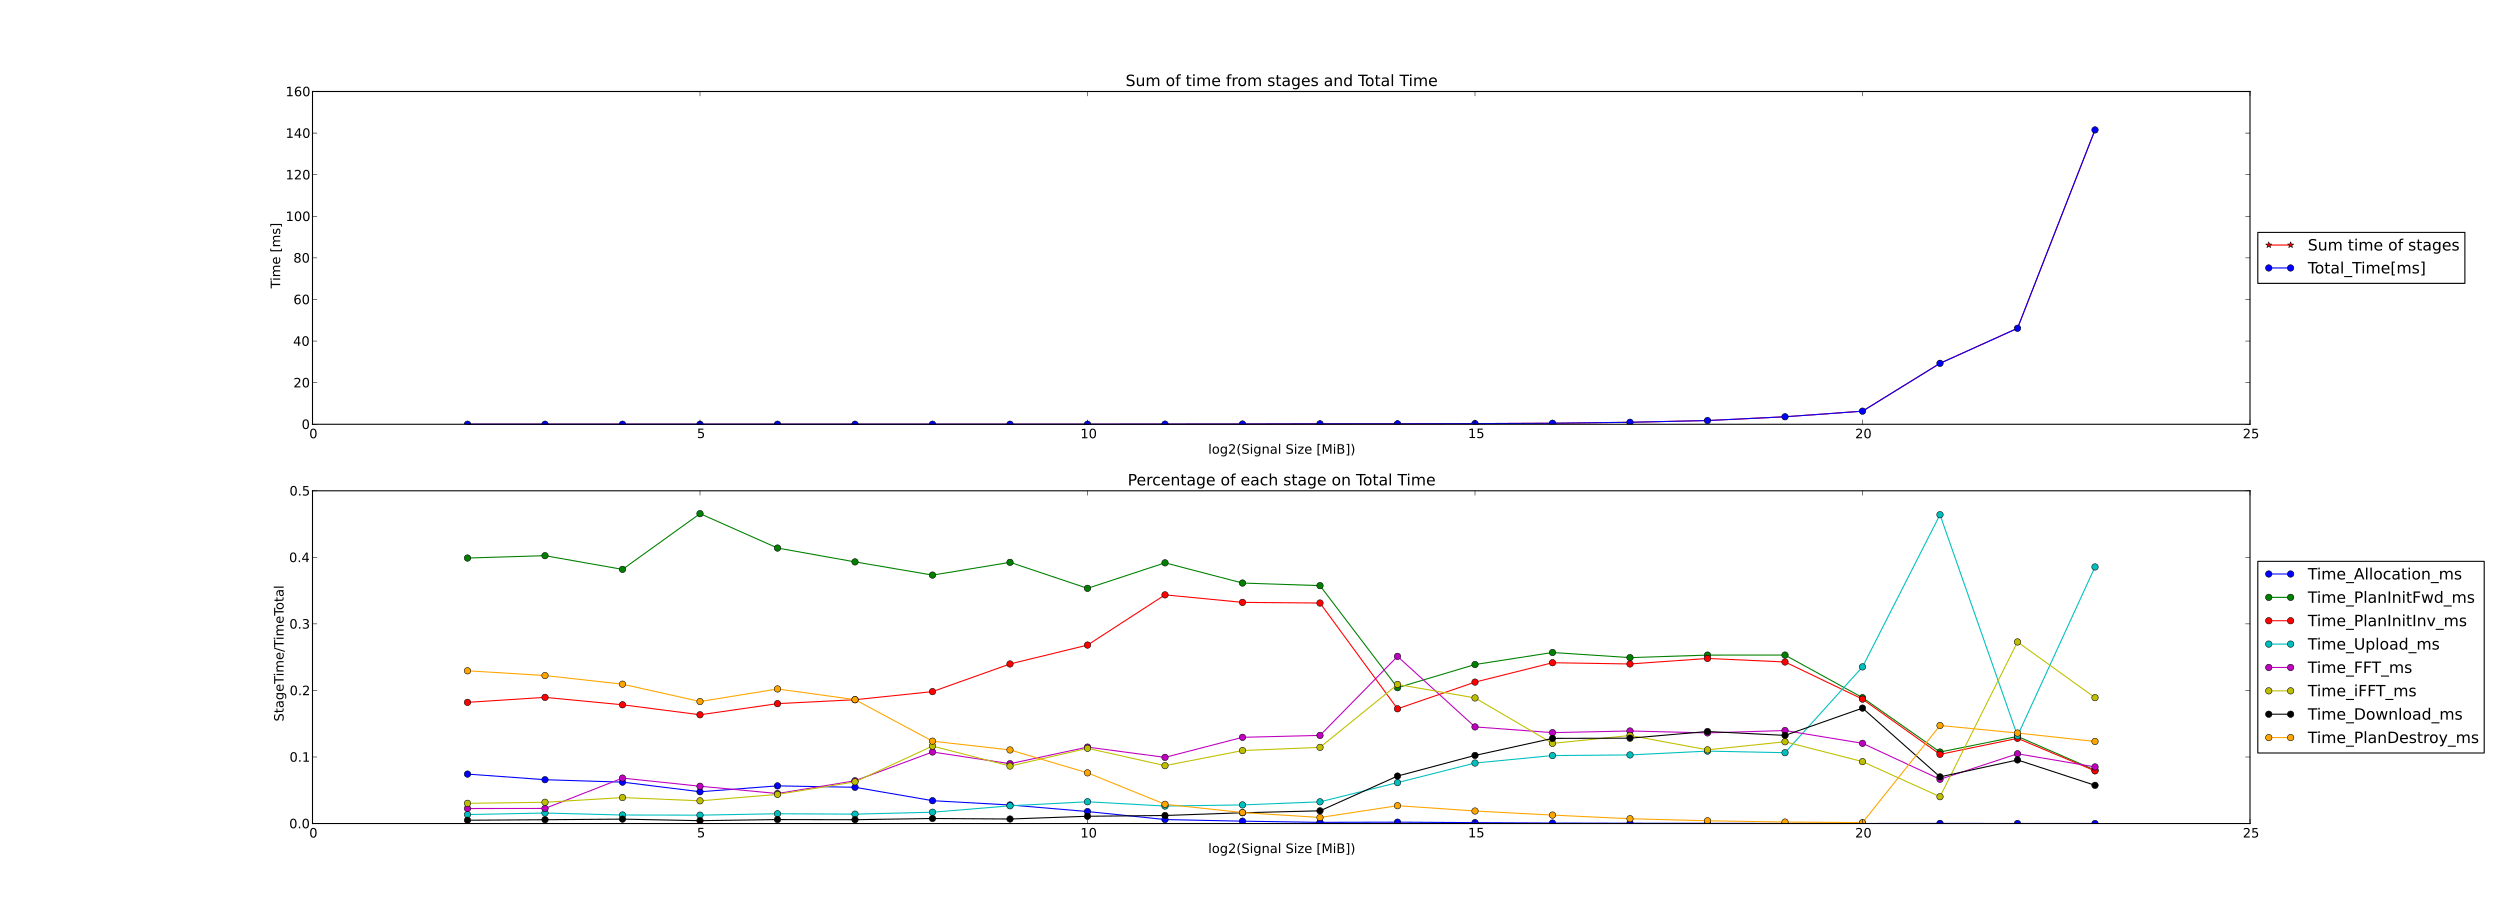 <?xml version="1.0" encoding="utf-8" standalone="no"?>
<!DOCTYPE svg PUBLIC "-//W3C//DTD SVG 1.1//EN"
  "http://www.w3.org/Graphics/SVG/1.1/DTD/svg11.dtd">
<!-- Created with matplotlib (http://matplotlib.org/) -->
<svg height="843pt" version="1.1" viewBox="0 0 2304 843" width="2304pt" xmlns="http://www.w3.org/2000/svg" xmlns:xlink="http://www.w3.org/1999/xlink">
 <defs>
  <style type="text/css">
*{stroke-linecap:square;stroke-linejoin:round;}
  </style>
 </defs>
 <g id="figure_1">
  <g id="patch_1">
   <path d="
M0 843.3
L2304 843.3
L2304 0
L0 0
z
" style="fill:#ffffff;"/>
  </g>
  <g id="axes_1">
   <g id="patch_2">
    <path d="
M288 390.985
L2073.6 390.985
L2073.6 84.33
L288 84.33
z
" style="fill:#ffffff;"/>
   </g>
   <g id="line2d_1">
    <path clip-path="url(#pa6312d66fa)" d="
M430.848 390.975
L502.272 390.974
L573.696 390.973
L645.12 390.97
L716.544 390.972
L787.968 390.97
L859.392 390.963
L930.816 390.96
L1002.24 390.948
L1073.66 390.883
L1145.09 390.794
L1216.51 390.606
L1287.94 390.578
L1359.36 390.401
L1430.78 390.041
L1502.21 389.178
L1573.63 387.561
L1645.06 384.093
L1716.48 378.932
L1787.9 334.84
L1859.33 302.538
L1930.75 119.746" style="fill:none;stroke:#ff0000;"/>
    <defs>
     <path d="
M1.83697e-16 -3
L-0.674 -0.927
L-2.853 -0.927
L-1.09 0.354
L-1.763 2.427
L-2.10498e-16 1.146
L1.763 2.427
L1.09 0.354
L2.853 -0.927
L0.674 -0.927
z
" id="mc818719944" style="stroke:#000000;stroke-linecap:butt;stroke-linejoin:bevel;stroke-width:0.5;"/>
    </defs>
    <g clip-path="url(#pa6312d66fa)">
     <use style="fill:#ff0000;stroke:#000000;stroke-linecap:butt;stroke-linejoin:bevel;stroke-width:0.5;" x="430.848" xlink:href="#mc818719944" y="390.975"/>
     <use style="fill:#ff0000;stroke:#000000;stroke-linecap:butt;stroke-linejoin:bevel;stroke-width:0.5;" x="502.272" xlink:href="#mc818719944" y="390.974"/>
     <use style="fill:#ff0000;stroke:#000000;stroke-linecap:butt;stroke-linejoin:bevel;stroke-width:0.5;" x="573.696" xlink:href="#mc818719944" y="390.973"/>
     <use style="fill:#ff0000;stroke:#000000;stroke-linecap:butt;stroke-linejoin:bevel;stroke-width:0.5;" x="645.12" xlink:href="#mc818719944" y="390.97"/>
     <use style="fill:#ff0000;stroke:#000000;stroke-linecap:butt;stroke-linejoin:bevel;stroke-width:0.5;" x="716.544" xlink:href="#mc818719944" y="390.972"/>
     <use style="fill:#ff0000;stroke:#000000;stroke-linecap:butt;stroke-linejoin:bevel;stroke-width:0.5;" x="787.968" xlink:href="#mc818719944" y="390.97"/>
     <use style="fill:#ff0000;stroke:#000000;stroke-linecap:butt;stroke-linejoin:bevel;stroke-width:0.5;" x="859.392" xlink:href="#mc818719944" y="390.963"/>
     <use style="fill:#ff0000;stroke:#000000;stroke-linecap:butt;stroke-linejoin:bevel;stroke-width:0.5;" x="930.816" xlink:href="#mc818719944" y="390.96"/>
     <use style="fill:#ff0000;stroke:#000000;stroke-linecap:butt;stroke-linejoin:bevel;stroke-width:0.5;" x="1002.24" xlink:href="#mc818719944" y="390.948"/>
     <use style="fill:#ff0000;stroke:#000000;stroke-linecap:butt;stroke-linejoin:bevel;stroke-width:0.5;" x="1073.664" xlink:href="#mc818719944" y="390.883"/>
     <use style="fill:#ff0000;stroke:#000000;stroke-linecap:butt;stroke-linejoin:bevel;stroke-width:0.5;" x="1145.088" xlink:href="#mc818719944" y="390.794"/>
     <use style="fill:#ff0000;stroke:#000000;stroke-linecap:butt;stroke-linejoin:bevel;stroke-width:0.5;" x="1216.512" xlink:href="#mc818719944" y="390.606"/>
     <use style="fill:#ff0000;stroke:#000000;stroke-linecap:butt;stroke-linejoin:bevel;stroke-width:0.5;" x="1287.936" xlink:href="#mc818719944" y="390.578"/>
     <use style="fill:#ff0000;stroke:#000000;stroke-linecap:butt;stroke-linejoin:bevel;stroke-width:0.5;" x="1359.36" xlink:href="#mc818719944" y="390.401"/>
     <use style="fill:#ff0000;stroke:#000000;stroke-linecap:butt;stroke-linejoin:bevel;stroke-width:0.5;" x="1430.784" xlink:href="#mc818719944" y="390.041"/>
     <use style="fill:#ff0000;stroke:#000000;stroke-linecap:butt;stroke-linejoin:bevel;stroke-width:0.5;" x="1502.208" xlink:href="#mc818719944" y="389.178"/>
     <use style="fill:#ff0000;stroke:#000000;stroke-linecap:butt;stroke-linejoin:bevel;stroke-width:0.5;" x="1573.632" xlink:href="#mc818719944" y="387.561"/>
     <use style="fill:#ff0000;stroke:#000000;stroke-linecap:butt;stroke-linejoin:bevel;stroke-width:0.5;" x="1645.056" xlink:href="#mc818719944" y="384.093"/>
     <use style="fill:#ff0000;stroke:#000000;stroke-linecap:butt;stroke-linejoin:bevel;stroke-width:0.5;" x="1716.48" xlink:href="#mc818719944" y="378.932"/>
     <use style="fill:#ff0000;stroke:#000000;stroke-linecap:butt;stroke-linejoin:bevel;stroke-width:0.5;" x="1787.904" xlink:href="#mc818719944" y="334.84"/>
     <use style="fill:#ff0000;stroke:#000000;stroke-linecap:butt;stroke-linejoin:bevel;stroke-width:0.5;" x="1859.328" xlink:href="#mc818719944" y="302.538"/>
     <use style="fill:#ff0000;stroke:#000000;stroke-linecap:butt;stroke-linejoin:bevel;stroke-width:0.5;" x="1930.752" xlink:href="#mc818719944" y="119.746"/>
    </g>
   </g>
   <g id="line2d_2">
    <path clip-path="url(#pa6312d66fa)" d="
M430.848 390.975
L502.272 390.974
L573.696 390.973
L645.12 390.97
L716.544 390.971
L787.968 390.97
L859.392 390.963
L930.816 390.96
L1002.24 390.947
L1073.66 390.883
L1145.09 390.793
L1216.51 390.606
L1287.94 390.578
L1359.36 390.4
L1430.78 390.04
L1502.21 389.177
L1573.63 387.56
L1645.06 384.092
L1716.48 378.931
L1787.9 334.839
L1859.33 302.535
L1930.75 119.742" style="fill:none;stroke:#0000ff;"/>
    <defs>
     <path d="
M0 3
C0.796 3 1.559 2.684 2.121 2.121
C2.684 1.559 3 0.796 3 0
C3 -0.796 2.684 -1.559 2.121 -2.121
C1.559 -2.684 0.796 -3 0 -3
C-0.796 -3 -1.559 -2.684 -2.121 -2.121
C-2.684 -1.559 -3 -0.796 -3 0
C-3 0.796 -2.684 1.559 -2.121 2.121
C-1.559 2.684 -0.796 3 0 3
z
" id="m0f54036a79" style="stroke:#000000;stroke-linecap:butt;stroke-width:0.5;"/>
    </defs>
    <g clip-path="url(#pa6312d66fa)">
     <use style="fill:#0000ff;stroke:#000000;stroke-linecap:butt;stroke-width:0.5;" x="430.848" xlink:href="#m0f54036a79" y="390.975"/>
     <use style="fill:#0000ff;stroke:#000000;stroke-linecap:butt;stroke-width:0.5;" x="502.272" xlink:href="#m0f54036a79" y="390.974"/>
     <use style="fill:#0000ff;stroke:#000000;stroke-linecap:butt;stroke-width:0.5;" x="573.696" xlink:href="#m0f54036a79" y="390.973"/>
     <use style="fill:#0000ff;stroke:#000000;stroke-linecap:butt;stroke-width:0.5;" x="645.12" xlink:href="#m0f54036a79" y="390.97"/>
     <use style="fill:#0000ff;stroke:#000000;stroke-linecap:butt;stroke-width:0.5;" x="716.544" xlink:href="#m0f54036a79" y="390.971"/>
     <use style="fill:#0000ff;stroke:#000000;stroke-linecap:butt;stroke-width:0.5;" x="787.968" xlink:href="#m0f54036a79" y="390.97"/>
     <use style="fill:#0000ff;stroke:#000000;stroke-linecap:butt;stroke-width:0.5;" x="859.392" xlink:href="#m0f54036a79" y="390.963"/>
     <use style="fill:#0000ff;stroke:#000000;stroke-linecap:butt;stroke-width:0.5;" x="930.816" xlink:href="#m0f54036a79" y="390.96"/>
     <use style="fill:#0000ff;stroke:#000000;stroke-linecap:butt;stroke-width:0.5;" x="1002.24" xlink:href="#m0f54036a79" y="390.947"/>
     <use style="fill:#0000ff;stroke:#000000;stroke-linecap:butt;stroke-width:0.5;" x="1073.664" xlink:href="#m0f54036a79" y="390.883"/>
     <use style="fill:#0000ff;stroke:#000000;stroke-linecap:butt;stroke-width:0.5;" x="1145.088" xlink:href="#m0f54036a79" y="390.793"/>
     <use style="fill:#0000ff;stroke:#000000;stroke-linecap:butt;stroke-width:0.5;" x="1216.512" xlink:href="#m0f54036a79" y="390.606"/>
     <use style="fill:#0000ff;stroke:#000000;stroke-linecap:butt;stroke-width:0.5;" x="1287.936" xlink:href="#m0f54036a79" y="390.578"/>
     <use style="fill:#0000ff;stroke:#000000;stroke-linecap:butt;stroke-width:0.5;" x="1359.36" xlink:href="#m0f54036a79" y="390.4"/>
     <use style="fill:#0000ff;stroke:#000000;stroke-linecap:butt;stroke-width:0.5;" x="1430.784" xlink:href="#m0f54036a79" y="390.04"/>
     <use style="fill:#0000ff;stroke:#000000;stroke-linecap:butt;stroke-width:0.5;" x="1502.208" xlink:href="#m0f54036a79" y="389.177"/>
     <use style="fill:#0000ff;stroke:#000000;stroke-linecap:butt;stroke-width:0.5;" x="1573.632" xlink:href="#m0f54036a79" y="387.56"/>
     <use style="fill:#0000ff;stroke:#000000;stroke-linecap:butt;stroke-width:0.5;" x="1645.056" xlink:href="#m0f54036a79" y="384.092"/>
     <use style="fill:#0000ff;stroke:#000000;stroke-linecap:butt;stroke-width:0.5;" x="1716.48" xlink:href="#m0f54036a79" y="378.931"/>
     <use style="fill:#0000ff;stroke:#000000;stroke-linecap:butt;stroke-width:0.5;" x="1787.904" xlink:href="#m0f54036a79" y="334.839"/>
     <use style="fill:#0000ff;stroke:#000000;stroke-linecap:butt;stroke-width:0.5;" x="1859.328" xlink:href="#m0f54036a79" y="302.535"/>
     <use style="fill:#0000ff;stroke:#000000;stroke-linecap:butt;stroke-width:0.5;" x="1930.752" xlink:href="#m0f54036a79" y="119.742"/>
    </g>
   </g>
   <g id="matplotlib.axis_1">
    <g id="xtick_1">
     <g id="line2d_3">
      <defs>
       <path d="
M0 0
L0 -4" id="mcb557df647" style="stroke:#000000;stroke-linecap:butt;stroke-width:0.5;"/>
      </defs>
      <g>
       <use style="stroke:#000000;stroke-linecap:butt;stroke-width:0.5;" x="288.0" xlink:href="#mcb557df647" y="390.985"/>
      </g>
     </g>
     <g id="line2d_4">
      <defs>
       <path d="
M0 0
L0 4" id="mdad270ee8e" style="stroke:#000000;stroke-linecap:butt;stroke-width:0.5;"/>
      </defs>
      <g>
       <use style="stroke:#000000;stroke-linecap:butt;stroke-width:0.5;" x="288.0" xlink:href="#mdad270ee8e" y="84.33"/>
      </g>
     </g>
     <g id="text_1">
      <!-- 0 -->
      <defs>
       <path d="
M31.781 66.406
Q24.172 66.406 20.328 58.906
Q16.5 51.422 16.5 36.375
Q16.5 21.391 20.328 13.891
Q24.172 6.391 31.781 6.391
Q39.453 6.391 43.281 13.891
Q47.125 21.391 47.125 36.375
Q47.125 51.422 43.281 58.906
Q39.453 66.406 31.781 66.406
M31.781 74.219
Q44.047 74.219 50.516 64.516
Q56.984 54.828 56.984 36.375
Q56.984 17.969 50.516 8.266
Q44.047 -1.422 31.781 -1.422
Q19.531 -1.422 13.062 8.266
Q6.594 17.969 6.594 36.375
Q6.594 54.828 13.062 64.516
Q19.531 74.219 31.781 74.219" id="DejaVuSans-30"/>
      </defs>
      <g transform="translate(284.977 403.891)scale(0.12 -0.12)">
       <use xlink:href="#DejaVuSans-30"/>
      </g>
     </g>
    </g>
    <g id="xtick_2">
     <g id="line2d_5">
      <g>
       <use style="stroke:#000000;stroke-linecap:butt;stroke-width:0.5;" x="645.12" xlink:href="#mcb557df647" y="390.985"/>
      </g>
     </g>
     <g id="line2d_6">
      <g>
       <use style="stroke:#000000;stroke-linecap:butt;stroke-width:0.5;" x="645.12" xlink:href="#mdad270ee8e" y="84.33"/>
      </g>
     </g>
     <g id="text_2">
      <!-- 5 -->
      <defs>
       <path d="
M10.797 72.906
L49.516 72.906
L49.516 64.594
L19.828 64.594
L19.828 46.734
Q21.969 47.469 24.109 47.828
Q26.266 48.188 28.422 48.188
Q40.625 48.188 47.75 41.5
Q54.891 34.812 54.891 23.391
Q54.891 11.625 47.562 5.094
Q40.234 -1.422 26.906 -1.422
Q22.312 -1.422 17.547 -0.641
Q12.797 0.141 7.719 1.703
L7.719 11.625
Q12.109 9.234 16.797 8.062
Q21.484 6.891 26.703 6.891
Q35.156 6.891 40.078 11.328
Q45.016 15.766 45.016 23.391
Q45.016 31 40.078 35.438
Q35.156 39.891 26.703 39.891
Q22.75 39.891 18.812 39.016
Q14.891 38.141 10.797 36.281
z
" id="DejaVuSans-35"/>
      </defs>
      <g transform="translate(642.29 403.733)scale(0.12 -0.12)">
       <use xlink:href="#DejaVuSans-35"/>
      </g>
     </g>
    </g>
    <g id="xtick_3">
     <g id="line2d_7">
      <g>
       <use style="stroke:#000000;stroke-linecap:butt;stroke-width:0.5;" x="1002.24" xlink:href="#mcb557df647" y="390.985"/>
      </g>
     </g>
     <g id="line2d_8">
      <g>
       <use style="stroke:#000000;stroke-linecap:butt;stroke-width:0.5;" x="1002.24" xlink:href="#mdad270ee8e" y="84.33"/>
      </g>
     </g>
     <g id="text_3">
      <!-- 10 -->
      <defs>
       <path d="
M12.406 8.297
L28.516 8.297
L28.516 63.922
L10.984 60.406
L10.984 69.391
L28.422 72.906
L38.281 72.906
L38.281 8.297
L54.391 8.297
L54.391 0
L12.406 0
z
" id="DejaVuSans-31"/>
      </defs>
      <g transform="translate(995.662 403.891)scale(0.12 -0.12)">
       <use xlink:href="#DejaVuSans-31"/>
       <use x="63.623" xlink:href="#DejaVuSans-30"/>
      </g>
     </g>
    </g>
    <g id="xtick_4">
     <g id="line2d_9">
      <g>
       <use style="stroke:#000000;stroke-linecap:butt;stroke-width:0.5;" x="1359.36" xlink:href="#mcb557df647" y="390.985"/>
      </g>
     </g>
     <g id="line2d_10">
      <g>
       <use style="stroke:#000000;stroke-linecap:butt;stroke-width:0.5;" x="1359.36" xlink:href="#mdad270ee8e" y="84.33"/>
      </g>
     </g>
     <g id="text_4">
      <!-- 15 -->
      <g transform="translate(1352.908 403.733)scale(0.12 -0.12)">
       <use xlink:href="#DejaVuSans-31"/>
       <use x="63.623" xlink:href="#DejaVuSans-35"/>
      </g>
     </g>
    </g>
    <g id="xtick_5">
     <g id="line2d_11">
      <g>
       <use style="stroke:#000000;stroke-linecap:butt;stroke-width:0.5;" x="1716.48" xlink:href="#mcb557df647" y="390.985"/>
      </g>
     </g>
     <g id="line2d_12">
      <g>
       <use style="stroke:#000000;stroke-linecap:butt;stroke-width:0.5;" x="1716.48" xlink:href="#mdad270ee8e" y="84.33"/>
      </g>
     </g>
     <g id="text_5">
      <!-- 20 -->
      <defs>
       <path d="
M19.188 8.297
L53.609 8.297
L53.609 0
L7.328 0
L7.328 8.297
Q12.938 14.109 22.625 23.891
Q32.328 33.688 34.812 36.531
Q39.547 41.844 41.422 45.531
Q43.312 49.219 43.312 52.781
Q43.312 58.594 39.234 62.25
Q35.156 65.922 28.609 65.922
Q23.969 65.922 18.812 64.312
Q13.672 62.703 7.812 59.422
L7.812 69.391
Q13.766 71.781 18.938 73
Q24.125 74.219 28.422 74.219
Q39.75 74.219 46.484 68.547
Q53.219 62.891 53.219 53.422
Q53.219 48.922 51.531 44.891
Q49.859 40.875 45.406 35.406
Q44.188 33.984 37.641 27.219
Q31.109 20.453 19.188 8.297" id="DejaVuSans-32"/>
      </defs>
      <g transform="translate(1709.683 403.891)scale(0.12 -0.12)">
       <use xlink:href="#DejaVuSans-32"/>
       <use x="63.623" xlink:href="#DejaVuSans-30"/>
      </g>
     </g>
    </g>
    <g id="xtick_6">
     <g id="line2d_13">
      <g>
       <use style="stroke:#000000;stroke-linecap:butt;stroke-width:0.5;" x="2073.6" xlink:href="#mcb557df647" y="390.985"/>
      </g>
     </g>
     <g id="line2d_14">
      <g>
       <use style="stroke:#000000;stroke-linecap:butt;stroke-width:0.5;" x="2073.6" xlink:href="#mdad270ee8e" y="84.33"/>
      </g>
     </g>
     <g id="text_6">
      <!-- 25 -->
      <g transform="translate(2066.929 403.891)scale(0.12 -0.12)">
       <use xlink:href="#DejaVuSans-32"/>
       <use x="63.623" xlink:href="#DejaVuSans-35"/>
      </g>
     </g>
    </g>
    <g id="text_7">
     <!-- log2(Signal Size [MiB]) -->
     <defs>
      <path d="
M9.812 72.906
L24.516 72.906
L43.109 23.297
L61.812 72.906
L76.516 72.906
L76.516 0
L66.891 0
L66.891 64.016
L48.094 14.016
L38.188 14.016
L19.391 64.016
L19.391 0
L9.812 0
z
" id="DejaVuSans-4d"/>
      <path d="
M8.016 75.875
L15.828 75.875
Q23.141 64.359 26.781 53.312
Q30.422 42.281 30.422 31.391
Q30.422 20.453 26.781 9.375
Q23.141 -1.703 15.828 -13.188
L8.016 -13.188
Q14.5 -2 17.703 9.062
Q20.906 20.125 20.906 31.391
Q20.906 42.672 17.703 53.656
Q14.5 64.656 8.016 75.875" id="DejaVuSans-29"/>
      <path d="
M30.609 48.391
Q23.391 48.391 19.188 42.75
Q14.984 37.109 14.984 27.297
Q14.984 17.484 19.156 11.844
Q23.344 6.203 30.609 6.203
Q37.797 6.203 41.984 11.859
Q46.188 17.531 46.188 27.297
Q46.188 37.016 41.984 42.703
Q37.797 48.391 30.609 48.391
M30.609 56
Q42.328 56 49.016 48.375
Q55.719 40.766 55.719 27.297
Q55.719 13.875 49.016 6.219
Q42.328 -1.422 30.609 -1.422
Q18.844 -1.422 12.172 6.219
Q5.516 13.875 5.516 27.297
Q5.516 40.766 12.172 48.375
Q18.844 56 30.609 56" id="DejaVuSans-6f"/>
      <path d="
M8.594 75.984
L29.297 75.984
L29.297 69
L17.578 69
L17.578 -6.203
L29.297 -6.203
L29.297 -13.188
L8.594 -13.188
z
" id="DejaVuSans-5b"/>
      <path d="
M54.891 33.016
L54.891 0
L45.906 0
L45.906 32.719
Q45.906 40.484 42.875 44.328
Q39.844 48.188 33.797 48.188
Q26.516 48.188 22.312 43.547
Q18.109 38.922 18.109 30.906
L18.109 0
L9.078 0
L9.078 54.688
L18.109 54.688
L18.109 46.188
Q21.344 51.125 25.703 53.562
Q30.078 56 35.797 56
Q45.219 56 50.047 50.172
Q54.891 44.344 54.891 33.016" id="DejaVuSans-6e"/>
      <path d="
M5.516 54.688
L48.188 54.688
L48.188 46.484
L14.406 7.172
L48.188 7.172
L48.188 0
L4.297 0
L4.297 8.203
L38.094 47.516
L5.516 47.516
z
" id="DejaVuSans-7a"/>
      <path d="
M9.422 75.984
L18.406 75.984
L18.406 0
L9.422 0
z
" id="DejaVuSans-6c"/>
      <path d="
M30.422 75.984
L30.422 -13.188
L9.719 -13.188
L9.719 -6.203
L21.391 -6.203
L21.391 69
L9.719 69
L9.719 75.984
z
" id="DejaVuSans-5d"/>
      <path id="DejaVuSans-20"/>
      <path d="
M19.672 34.812
L19.672 8.109
L35.5 8.109
Q43.453 8.109 47.281 11.406
Q51.125 14.703 51.125 21.484
Q51.125 28.328 47.281 31.562
Q43.453 34.812 35.5 34.812
z

M19.672 64.797
L19.672 42.828
L34.281 42.828
Q41.5 42.828 45.031 45.531
Q48.578 48.25 48.578 53.812
Q48.578 59.328 45.031 62.062
Q41.5 64.797 34.281 64.797
z

M9.812 72.906
L35.016 72.906
Q46.297 72.906 52.391 68.219
Q58.5 63.531 58.5 54.891
Q58.5 48.188 55.375 44.234
Q52.25 40.281 46.188 39.312
Q53.469 37.75 57.5 32.781
Q61.531 27.828 61.531 20.406
Q61.531 10.641 54.891 5.312
Q48.25 0 35.984 0
L9.812 0
z
" id="DejaVuSans-42"/>
      <path d="
M9.422 54.688
L18.406 54.688
L18.406 0
L9.422 0
z

M9.422 75.984
L18.406 75.984
L18.406 64.594
L9.422 64.594
z
" id="DejaVuSans-69"/>
      <path d="
M53.516 70.516
L53.516 60.891
Q47.906 63.578 42.922 64.891
Q37.938 66.219 33.297 66.219
Q25.25 66.219 20.875 63.094
Q16.5 59.969 16.5 54.203
Q16.5 49.359 19.406 46.891
Q22.312 44.438 30.422 42.922
L36.375 41.703
Q47.406 39.594 52.656 34.297
Q57.906 29 57.906 20.125
Q57.906 9.516 50.797 4.047
Q43.703 -1.422 29.984 -1.422
Q24.812 -1.422 18.969 -0.25
Q13.141 0.922 6.891 3.219
L6.891 13.375
Q12.891 10.016 18.656 8.297
Q24.422 6.594 29.984 6.594
Q38.422 6.594 43.016 9.906
Q47.609 13.234 47.609 19.391
Q47.609 24.75 44.312 27.781
Q41.016 30.812 33.5 32.328
L27.484 33.5
Q16.453 35.688 11.516 40.375
Q6.594 45.062 6.594 53.422
Q6.594 63.094 13.406 68.656
Q20.219 74.219 32.172 74.219
Q37.312 74.219 42.625 73.281
Q47.953 72.359 53.516 70.516" id="DejaVuSans-53"/>
      <path d="
M45.406 27.984
Q45.406 37.75 41.375 43.109
Q37.359 48.484 30.078 48.484
Q22.859 48.484 18.828 43.109
Q14.797 37.75 14.797 27.984
Q14.797 18.266 18.828 12.891
Q22.859 7.516 30.078 7.516
Q37.359 7.516 41.375 12.891
Q45.406 18.266 45.406 27.984
M54.391 6.781
Q54.391 -7.172 48.188 -13.984
Q42 -20.797 29.203 -20.797
Q24.469 -20.797 20.266 -20.094
Q16.062 -19.391 12.109 -17.922
L12.109 -9.188
Q16.062 -11.328 19.922 -12.344
Q23.781 -13.375 27.781 -13.375
Q36.625 -13.375 41.016 -8.766
Q45.406 -4.156 45.406 5.172
L45.406 9.625
Q42.625 4.781 38.281 2.391
Q33.938 0 27.875 0
Q17.828 0 11.672 7.656
Q5.516 15.328 5.516 27.984
Q5.516 40.672 11.672 48.328
Q17.828 56 27.875 56
Q33.938 56 38.281 53.609
Q42.625 51.219 45.406 46.391
L45.406 54.688
L54.391 54.688
z
" id="DejaVuSans-67"/>
      <path d="
M31 75.875
Q24.469 64.656 21.281 53.656
Q18.109 42.672 18.109 31.391
Q18.109 20.125 21.312 9.062
Q24.516 -2 31 -13.188
L23.188 -13.188
Q15.875 -1.703 12.234 9.375
Q8.594 20.453 8.594 31.391
Q8.594 42.281 12.203 53.312
Q15.828 64.359 23.188 75.875
z
" id="DejaVuSans-28"/>
      <path d="
M56.203 29.594
L56.203 25.203
L14.891 25.203
Q15.484 15.922 20.484 11.062
Q25.484 6.203 34.422 6.203
Q39.594 6.203 44.453 7.469
Q49.312 8.734 54.109 11.281
L54.109 2.781
Q49.266 0.734 44.188 -0.344
Q39.109 -1.422 33.891 -1.422
Q20.797 -1.422 13.156 6.188
Q5.516 13.812 5.516 26.812
Q5.516 40.234 12.766 48.109
Q20.016 56 32.328 56
Q43.359 56 49.781 48.891
Q56.203 41.797 56.203 29.594
M47.219 32.234
Q47.125 39.594 43.094 43.984
Q39.062 48.391 32.422 48.391
Q24.906 48.391 20.391 44.141
Q15.875 39.891 15.188 32.172
z
" id="DejaVuSans-65"/>
      <path d="
M34.281 27.484
Q23.391 27.484 19.188 25
Q14.984 22.516 14.984 16.5
Q14.984 11.719 18.141 8.906
Q21.297 6.109 26.703 6.109
Q34.188 6.109 38.703 11.406
Q43.219 16.703 43.219 25.484
L43.219 27.484
z

M52.203 31.203
L52.203 0
L43.219 0
L43.219 8.297
Q40.141 3.328 35.547 0.953
Q30.953 -1.422 24.312 -1.422
Q15.922 -1.422 10.953 3.297
Q6 8.016 6 15.922
Q6 25.141 12.172 29.828
Q18.359 34.516 30.609 34.516
L43.219 34.516
L43.219 35.406
Q43.219 41.609 39.141 45
Q35.062 48.391 27.688 48.391
Q23 48.391 18.547 47.266
Q14.109 46.141 10.016 43.891
L10.016 52.203
Q14.938 54.109 19.578 55.047
Q24.219 56 28.609 56
Q40.484 56 46.344 49.844
Q52.203 43.703 52.203 31.203" id="DejaVuSans-61"/>
     </defs>
     <g transform="translate(1113.465 418.18)scale(0.12 -0.12)">
      <use xlink:href="#DejaVuSans-6c"/>
      <use x="27.783" xlink:href="#DejaVuSans-6f"/>
      <use x="88.965" xlink:href="#DejaVuSans-67"/>
      <use x="152.441" xlink:href="#DejaVuSans-32"/>
      <use x="216.064" xlink:href="#DejaVuSans-28"/>
      <use x="255.078" xlink:href="#DejaVuSans-53"/>
      <use x="318.555" xlink:href="#DejaVuSans-69"/>
      <use x="346.338" xlink:href="#DejaVuSans-67"/>
      <use x="409.814" xlink:href="#DejaVuSans-6e"/>
      <use x="473.193" xlink:href="#DejaVuSans-61"/>
      <use x="534.473" xlink:href="#DejaVuSans-6c"/>
      <use x="562.256" xlink:href="#DejaVuSans-20"/>
      <use x="594.043" xlink:href="#DejaVuSans-53"/>
      <use x="657.52" xlink:href="#DejaVuSans-69"/>
      <use x="685.303" xlink:href="#DejaVuSans-7a"/>
      <use x="737.793" xlink:href="#DejaVuSans-65"/>
      <use x="799.316" xlink:href="#DejaVuSans-20"/>
      <use x="831.104" xlink:href="#DejaVuSans-5b"/>
      <use x="870.117" xlink:href="#DejaVuSans-4d"/>
      <use x="956.396" xlink:href="#DejaVuSans-69"/>
      <use x="984.18" xlink:href="#DejaVuSans-42"/>
      <use x="1052.783" xlink:href="#DejaVuSans-5d"/>
      <use x="1091.797" xlink:href="#DejaVuSans-29"/>
     </g>
    </g>
   </g>
   <g id="matplotlib.axis_2">
    <g id="ytick_1">
     <g id="line2d_15">
      <defs>
       <path d="
M0 0
L4 0" id="mc8fcea1516" style="stroke:#000000;stroke-linecap:butt;stroke-width:0.5;"/>
      </defs>
      <g>
       <use style="stroke:#000000;stroke-linecap:butt;stroke-width:0.5;" x="288.0" xlink:href="#mc8fcea1516" y="390.985"/>
      </g>
     </g>
     <g id="line2d_16">
      <defs>
       <path d="
M0 0
L-4 0" id="m0d5b0a6425" style="stroke:#000000;stroke-linecap:butt;stroke-width:0.5;"/>
      </defs>
      <g>
       <use style="stroke:#000000;stroke-linecap:butt;stroke-width:0.5;" x="2073.6" xlink:href="#m0d5b0a6425" y="390.985"/>
      </g>
     </g>
     <g id="text_8">
      <!-- 0 -->
      <g transform="translate(277.953 395.352)scale(0.12 -0.12)">
       <use xlink:href="#DejaVuSans-30"/>
      </g>
     </g>
    </g>
    <g id="ytick_2">
     <g id="line2d_17">
      <g>
       <use style="stroke:#000000;stroke-linecap:butt;stroke-width:0.5;" x="288.0" xlink:href="#mc8fcea1516" y="352.653"/>
      </g>
     </g>
     <g id="line2d_18">
      <g>
       <use style="stroke:#000000;stroke-linecap:butt;stroke-width:0.5;" x="2073.6" xlink:href="#m0d5b0a6425" y="352.653"/>
      </g>
     </g>
     <g id="text_9">
      <!-- 20 -->
      <g transform="translate(270.406 357.021)scale(0.12 -0.12)">
       <use xlink:href="#DejaVuSans-32"/>
       <use x="63.623" xlink:href="#DejaVuSans-30"/>
      </g>
     </g>
    </g>
    <g id="ytick_3">
     <g id="line2d_19">
      <g>
       <use style="stroke:#000000;stroke-linecap:butt;stroke-width:0.5;" x="288.0" xlink:href="#mc8fcea1516" y="314.321"/>
      </g>
     </g>
     <g id="line2d_20">
      <g>
       <use style="stroke:#000000;stroke-linecap:butt;stroke-width:0.5;" x="2073.6" xlink:href="#m0d5b0a6425" y="314.321"/>
      </g>
     </g>
     <g id="text_10">
      <!-- 40 -->
      <defs>
       <path d="
M37.797 64.312
L12.891 25.391
L37.797 25.391
z

M35.203 72.906
L47.609 72.906
L47.609 25.391
L58.016 25.391
L58.016 17.188
L47.609 17.188
L47.609 0
L37.797 0
L37.797 17.188
L4.891 17.188
L4.891 26.703
z
" id="DejaVuSans-34"/>
      </defs>
      <g transform="translate(270.114 318.689)scale(0.12 -0.12)">
       <use xlink:href="#DejaVuSans-34"/>
       <use x="63.623" xlink:href="#DejaVuSans-30"/>
      </g>
     </g>
    </g>
    <g id="ytick_4">
     <g id="line2d_21">
      <g>
       <use style="stroke:#000000;stroke-linecap:butt;stroke-width:0.5;" x="288.0" xlink:href="#mc8fcea1516" y="275.989"/>
      </g>
     </g>
     <g id="line2d_22">
      <g>
       <use style="stroke:#000000;stroke-linecap:butt;stroke-width:0.5;" x="2073.6" xlink:href="#m0d5b0a6425" y="275.989"/>
      </g>
     </g>
     <g id="text_11">
      <!-- 60 -->
      <defs>
       <path d="
M33.016 40.375
Q26.375 40.375 22.484 35.828
Q18.609 31.297 18.609 23.391
Q18.609 15.531 22.484 10.953
Q26.375 6.391 33.016 6.391
Q39.656 6.391 43.531 10.953
Q47.406 15.531 47.406 23.391
Q47.406 31.297 43.531 35.828
Q39.656 40.375 33.016 40.375
M52.594 71.297
L52.594 62.312
Q48.875 64.062 45.094 64.984
Q41.312 65.922 37.594 65.922
Q27.828 65.922 22.672 59.328
Q17.531 52.734 16.797 39.406
Q19.672 43.656 24.016 45.922
Q28.375 48.188 33.594 48.188
Q44.578 48.188 50.953 41.516
Q57.328 34.859 57.328 23.391
Q57.328 12.156 50.688 5.359
Q44.047 -1.422 33.016 -1.422
Q20.359 -1.422 13.672 8.266
Q6.984 17.969 6.984 36.375
Q6.984 53.656 15.188 63.938
Q23.391 74.219 37.203 74.219
Q40.922 74.219 44.703 73.484
Q48.484 72.75 52.594 71.297" id="DejaVuSans-36"/>
      </defs>
      <g transform="translate(270.365 280.357)scale(0.12 -0.12)">
       <use xlink:href="#DejaVuSans-36"/>
       <use x="63.623" xlink:href="#DejaVuSans-30"/>
      </g>
     </g>
    </g>
    <g id="ytick_5">
     <g id="line2d_23">
      <g>
       <use style="stroke:#000000;stroke-linecap:butt;stroke-width:0.5;" x="288.0" xlink:href="#mc8fcea1516" y="237.657"/>
      </g>
     </g>
     <g id="line2d_24">
      <g>
       <use style="stroke:#000000;stroke-linecap:butt;stroke-width:0.5;" x="2073.6" xlink:href="#m0d5b0a6425" y="237.657"/>
      </g>
     </g>
     <g id="text_12">
      <!-- 80 -->
      <defs>
       <path d="
M31.781 34.625
Q24.75 34.625 20.719 30.859
Q16.703 27.094 16.703 20.516
Q16.703 13.922 20.719 10.156
Q24.75 6.391 31.781 6.391
Q38.812 6.391 42.859 10.172
Q46.922 13.969 46.922 20.516
Q46.922 27.094 42.891 30.859
Q38.875 34.625 31.781 34.625
M21.922 38.812
Q15.578 40.375 12.031 44.719
Q8.5 49.078 8.5 55.328
Q8.5 64.062 14.719 69.141
Q20.953 74.219 31.781 74.219
Q42.672 74.219 48.875 69.141
Q55.078 64.062 55.078 55.328
Q55.078 49.078 51.531 44.719
Q48 40.375 41.703 38.812
Q48.828 37.156 52.797 32.312
Q56.781 27.484 56.781 20.516
Q56.781 9.906 50.312 4.234
Q43.844 -1.422 31.781 -1.422
Q19.734 -1.422 13.25 4.234
Q6.781 9.906 6.781 20.516
Q6.781 27.484 10.781 32.312
Q14.797 37.156 21.922 38.812
M18.312 54.391
Q18.312 48.734 21.844 45.562
Q25.391 42.391 31.781 42.391
Q38.141 42.391 41.719 45.562
Q45.312 48.734 45.312 54.391
Q45.312 60.062 41.719 63.234
Q38.141 66.406 31.781 66.406
Q25.391 66.406 21.844 63.234
Q18.312 60.062 18.312 54.391" id="DejaVuSans-38"/>
      </defs>
      <g transform="translate(270.341 242.025)scale(0.12 -0.12)">
       <use xlink:href="#DejaVuSans-38"/>
       <use x="63.623" xlink:href="#DejaVuSans-30"/>
      </g>
     </g>
    </g>
    <g id="ytick_6">
     <g id="line2d_25">
      <g>
       <use style="stroke:#000000;stroke-linecap:butt;stroke-width:0.5;" x="288.0" xlink:href="#mc8fcea1516" y="199.325"/>
      </g>
     </g>
     <g id="line2d_26">
      <g>
       <use style="stroke:#000000;stroke-linecap:butt;stroke-width:0.5;" x="2073.6" xlink:href="#m0d5b0a6425" y="199.325"/>
      </g>
     </g>
     <g id="text_13">
      <!-- 100 -->
      <g transform="translate(263.21 203.693)scale(0.12 -0.12)">
       <use xlink:href="#DejaVuSans-31"/>
       <use x="63.623" xlink:href="#DejaVuSans-30"/>
       <use x="127.246" xlink:href="#DejaVuSans-30"/>
      </g>
     </g>
    </g>
    <g id="ytick_7">
     <g id="line2d_27">
      <g>
       <use style="stroke:#000000;stroke-linecap:butt;stroke-width:0.5;" x="288.0" xlink:href="#mc8fcea1516" y="160.994"/>
      </g>
     </g>
     <g id="line2d_28">
      <g>
       <use style="stroke:#000000;stroke-linecap:butt;stroke-width:0.5;" x="2073.6" xlink:href="#m0d5b0a6425" y="160.994"/>
      </g>
     </g>
     <g id="text_14">
      <!-- 120 -->
      <g transform="translate(263.21 165.361)scale(0.12 -0.12)">
       <use xlink:href="#DejaVuSans-31"/>
       <use x="63.623" xlink:href="#DejaVuSans-32"/>
       <use x="127.246" xlink:href="#DejaVuSans-30"/>
      </g>
     </g>
    </g>
    <g id="ytick_8">
     <g id="line2d_29">
      <g>
       <use style="stroke:#000000;stroke-linecap:butt;stroke-width:0.5;" x="288.0" xlink:href="#mc8fcea1516" y="122.662"/>
      </g>
     </g>
     <g id="line2d_30">
      <g>
       <use style="stroke:#000000;stroke-linecap:butt;stroke-width:0.5;" x="2073.6" xlink:href="#m0d5b0a6425" y="122.662"/>
      </g>
     </g>
     <g id="text_15">
      <!-- 140 -->
      <g transform="translate(263.21 127.03)scale(0.12 -0.12)">
       <use xlink:href="#DejaVuSans-31"/>
       <use x="63.623" xlink:href="#DejaVuSans-34"/>
       <use x="127.246" xlink:href="#DejaVuSans-30"/>
      </g>
     </g>
    </g>
    <g id="ytick_9">
     <g id="line2d_31">
      <g>
       <use style="stroke:#000000;stroke-linecap:butt;stroke-width:0.5;" x="288.0" xlink:href="#mc8fcea1516" y="84.33"/>
      </g>
     </g>
     <g id="line2d_32">
      <g>
       <use style="stroke:#000000;stroke-linecap:butt;stroke-width:0.5;" x="2073.6" xlink:href="#m0d5b0a6425" y="84.33"/>
      </g>
     </g>
     <g id="text_16">
      <!-- 160 -->
      <g transform="translate(263.21 88.698)scale(0.12 -0.12)">
       <use xlink:href="#DejaVuSans-31"/>
       <use x="63.623" xlink:href="#DejaVuSans-36"/>
       <use x="127.246" xlink:href="#DejaVuSans-30"/>
      </g>
     </g>
    </g>
    <g id="text_17">
     <!-- Time [ms] -->
     <defs>
      <path d="
M52 44.188
Q55.375 50.25 60.062 53.125
Q64.75 56 71.094 56
Q79.641 56 84.281 50.016
Q88.922 44.047 88.922 33.016
L88.922 0
L79.891 0
L79.891 32.719
Q79.891 40.578 77.094 44.375
Q74.312 48.188 68.609 48.188
Q61.625 48.188 57.562 43.547
Q53.516 38.922 53.516 30.906
L53.516 0
L44.484 0
L44.484 32.719
Q44.484 40.625 41.703 44.406
Q38.922 48.188 33.109 48.188
Q26.219 48.188 22.156 43.531
Q18.109 38.875 18.109 30.906
L18.109 0
L9.078 0
L9.078 54.688
L18.109 54.688
L18.109 46.188
Q21.188 51.219 25.484 53.609
Q29.781 56 35.688 56
Q41.656 56 45.828 52.969
Q50 49.953 52 44.188" id="DejaVuSans-6d"/>
      <path d="
M44.281 53.078
L44.281 44.578
Q40.484 46.531 36.375 47.5
Q32.281 48.484 27.875 48.484
Q21.188 48.484 17.844 46.438
Q14.5 44.391 14.5 40.281
Q14.5 37.156 16.891 35.375
Q19.281 33.594 26.516 31.984
L29.594 31.297
Q39.156 29.25 43.188 25.516
Q47.219 21.781 47.219 15.094
Q47.219 7.469 41.188 3.016
Q35.156 -1.422 24.609 -1.422
Q20.219 -1.422 15.453 -0.562
Q10.688 0.297 5.422 2
L5.422 11.281
Q10.406 8.688 15.234 7.391
Q20.062 6.109 24.812 6.109
Q31.156 6.109 34.562 8.281
Q37.984 10.453 37.984 14.406
Q37.984 18.062 35.516 20.016
Q33.062 21.969 24.703 23.781
L21.578 24.516
Q13.234 26.266 9.516 29.906
Q5.812 33.547 5.812 39.891
Q5.812 47.609 11.281 51.797
Q16.75 56 26.812 56
Q31.781 56 36.172 55.266
Q40.578 54.547 44.281 53.078" id="DejaVuSans-73"/>
      <path d="
M-0.297 72.906
L61.375 72.906
L61.375 64.594
L35.5 64.594
L35.5 0
L25.594 0
L25.594 64.594
L-0.297 64.594
z
" id="DejaVuSans-54"/>
     </defs>
     <g transform="translate(258.21 265.816)rotate(-90.0)scale(0.12 -0.12)">
      <use xlink:href="#DejaVuSans-54"/>
      <use x="57.959" xlink:href="#DejaVuSans-69"/>
      <use x="85.742" xlink:href="#DejaVuSans-6d"/>
      <use x="183.154" xlink:href="#DejaVuSans-65"/>
      <use x="244.678" xlink:href="#DejaVuSans-20"/>
      <use x="276.465" xlink:href="#DejaVuSans-5b"/>
      <use x="315.479" xlink:href="#DejaVuSans-6d"/>
      <use x="412.891" xlink:href="#DejaVuSans-73"/>
      <use x="464.99" xlink:href="#DejaVuSans-5d"/>
     </g>
    </g>
   </g>
   <g id="patch_3">
    <path d="
M288 84.33
L2073.6 84.33" style="fill:none;stroke:#000000;"/>
   </g>
   <g id="patch_4">
    <path d="
M2073.6 390.985
L2073.6 84.33" style="fill:none;stroke:#000000;"/>
   </g>
   <g id="patch_5">
    <path d="
M288 390.985
L2073.6 390.985" style="fill:none;stroke:#000000;"/>
   </g>
   <g id="patch_6">
    <path d="
M288 390.985
L288 84.33" style="fill:none;stroke:#000000;"/>
   </g>
   <g id="text_18">
    <!-- Sum of time from stages and Total Time -->
    <defs>
     <path d="
M8.5 21.578
L8.5 54.688
L17.484 54.688
L17.484 21.922
Q17.484 14.156 20.5 10.266
Q23.531 6.391 29.594 6.391
Q36.859 6.391 41.078 11.031
Q45.312 15.672 45.312 23.688
L45.312 54.688
L54.297 54.688
L54.297 0
L45.312 0
L45.312 8.406
Q42.047 3.422 37.719 1
Q33.406 -1.422 27.688 -1.422
Q18.266 -1.422 13.375 4.438
Q8.5 10.297 8.5 21.578
M31.109 56
z
" id="DejaVuSans-75"/>
     <path d="
M37.109 75.984
L37.109 68.5
L28.516 68.5
Q23.688 68.5 21.797 66.547
Q19.922 64.594 19.922 59.516
L19.922 54.688
L34.719 54.688
L34.719 47.703
L19.922 47.703
L19.922 0
L10.891 0
L10.891 47.703
L2.297 47.703
L2.297 54.688
L10.891 54.688
L10.891 58.5
Q10.891 67.625 15.141 71.797
Q19.391 75.984 28.609 75.984
z
" id="DejaVuSans-66"/>
     <path d="
M45.406 46.391
L45.406 75.984
L54.391 75.984
L54.391 0
L45.406 0
L45.406 8.203
Q42.578 3.328 38.25 0.953
Q33.938 -1.422 27.875 -1.422
Q17.969 -1.422 11.734 6.484
Q5.516 14.406 5.516 27.297
Q5.516 40.188 11.734 48.094
Q17.969 56 27.875 56
Q33.938 56 38.25 53.625
Q42.578 51.266 45.406 46.391
M14.797 27.297
Q14.797 17.391 18.875 11.75
Q22.953 6.109 30.078 6.109
Q37.203 6.109 41.297 11.75
Q45.406 17.391 45.406 27.297
Q45.406 37.203 41.297 42.844
Q37.203 48.484 30.078 48.484
Q22.953 48.484 18.875 42.844
Q14.797 37.203 14.797 27.297" id="DejaVuSans-64"/>
     <path d="
M41.109 46.297
Q39.594 47.172 37.812 47.578
Q36.031 48 33.891 48
Q26.266 48 22.188 43.047
Q18.109 38.094 18.109 28.812
L18.109 0
L9.078 0
L9.078 54.688
L18.109 54.688
L18.109 46.188
Q20.953 51.172 25.484 53.578
Q30.031 56 36.531 56
Q37.453 56 38.578 55.875
Q39.703 55.766 41.062 55.516
z
" id="DejaVuSans-72"/>
     <path d="
M18.312 70.219
L18.312 54.688
L36.812 54.688
L36.812 47.703
L18.312 47.703
L18.312 18.016
Q18.312 11.328 20.141 9.422
Q21.969 7.516 27.594 7.516
L36.812 7.516
L36.812 0
L27.594 0
Q17.188 0 13.234 3.875
Q9.281 7.766 9.281 18.016
L9.281 47.703
L2.688 47.703
L2.688 54.688
L9.281 54.688
L9.281 70.219
z
" id="DejaVuSans-74"/>
    </defs>
    <g transform="translate(1037.347 79.33)scale(0.144 -0.144)">
     <use xlink:href="#DejaVuSans-53"/>
     <use x="63.477" xlink:href="#DejaVuSans-75"/>
     <use x="126.855" xlink:href="#DejaVuSans-6d"/>
     <use x="224.268" xlink:href="#DejaVuSans-20"/>
     <use x="256.055" xlink:href="#DejaVuSans-6f"/>
     <use x="317.236" xlink:href="#DejaVuSans-66"/>
     <use x="352.441" xlink:href="#DejaVuSans-20"/>
     <use x="384.229" xlink:href="#DejaVuSans-74"/>
     <use x="423.438" xlink:href="#DejaVuSans-69"/>
     <use x="451.221" xlink:href="#DejaVuSans-6d"/>
     <use x="548.633" xlink:href="#DejaVuSans-65"/>
     <use x="610.156" xlink:href="#DejaVuSans-20"/>
     <use x="641.943" xlink:href="#DejaVuSans-66"/>
     <use x="677.148" xlink:href="#DejaVuSans-72"/>
     <use x="716.012" xlink:href="#DejaVuSans-6f"/>
     <use x="777.193" xlink:href="#DejaVuSans-6d"/>
     <use x="874.605" xlink:href="#DejaVuSans-20"/>
     <use x="906.393" xlink:href="#DejaVuSans-73"/>
     <use x="958.492" xlink:href="#DejaVuSans-74"/>
     <use x="997.701" xlink:href="#DejaVuSans-61"/>
     <use x="1058.98" xlink:href="#DejaVuSans-67"/>
     <use x="1122.457" xlink:href="#DejaVuSans-65"/>
     <use x="1183.98" xlink:href="#DejaVuSans-73"/>
     <use x="1236.08" xlink:href="#DejaVuSans-20"/>
     <use x="1267.867" xlink:href="#DejaVuSans-61"/>
     <use x="1329.146" xlink:href="#DejaVuSans-6e"/>
     <use x="1392.525" xlink:href="#DejaVuSans-64"/>
     <use x="1456.002" xlink:href="#DejaVuSans-20"/>
     <use x="1487.789" xlink:href="#DejaVuSans-54"/>
     <use x="1531.873" xlink:href="#DejaVuSans-6f"/>
     <use x="1593.055" xlink:href="#DejaVuSans-74"/>
     <use x="1632.264" xlink:href="#DejaVuSans-61"/>
     <use x="1693.543" xlink:href="#DejaVuSans-6c"/>
     <use x="1721.326" xlink:href="#DejaVuSans-20"/>
     <use x="1753.113" xlink:href="#DejaVuSans-54"/>
     <use x="1811.072" xlink:href="#DejaVuSans-69"/>
     <use x="1838.855" xlink:href="#DejaVuSans-6d"/>
     <use x="1936.268" xlink:href="#DejaVuSans-65"/>
    </g>
   </g>
   <g id="legend_1">
    <g id="patch_7">
     <path d="
M2080.8 261.154
L2271.64 261.154
L2271.64 214.161
L2080.8 214.161
L2080.8 261.154
z
" style="fill:#ffffff;stroke:#000000;"/>
    </g>
    <g id="line2d_33">
     <path d="
M2090.88 225.822
L2111.04 225.822" style="fill:none;stroke:#ff0000;"/>
    </g>
    <g id="line2d_34">
     <g>
      <use style="fill:#ff0000;stroke:#000000;stroke-linecap:butt;stroke-linejoin:bevel;stroke-width:0.5;" x="2090.88" xlink:href="#mc818719944" y="225.822"/>
      <use style="fill:#ff0000;stroke:#000000;stroke-linecap:butt;stroke-linejoin:bevel;stroke-width:0.5;" x="2111.04" xlink:href="#mc818719944" y="225.822"/>
     </g>
    </g>
    <g id="text_19">
     <!-- Sum time of stages -->
     <g transform="translate(2126.88 230.862)scale(0.144 -0.144)">
      <use xlink:href="#DejaVuSans-53"/>
      <use x="63.477" xlink:href="#DejaVuSans-75"/>
      <use x="126.855" xlink:href="#DejaVuSans-6d"/>
      <use x="224.268" xlink:href="#DejaVuSans-20"/>
      <use x="256.055" xlink:href="#DejaVuSans-74"/>
      <use x="295.264" xlink:href="#DejaVuSans-69"/>
      <use x="323.047" xlink:href="#DejaVuSans-6d"/>
      <use x="420.459" xlink:href="#DejaVuSans-65"/>
      <use x="481.982" xlink:href="#DejaVuSans-20"/>
      <use x="513.77" xlink:href="#DejaVuSans-6f"/>
      <use x="574.951" xlink:href="#DejaVuSans-66"/>
      <use x="610.156" xlink:href="#DejaVuSans-20"/>
      <use x="641.943" xlink:href="#DejaVuSans-73"/>
      <use x="694.043" xlink:href="#DejaVuSans-74"/>
      <use x="733.252" xlink:href="#DejaVuSans-61"/>
      <use x="794.531" xlink:href="#DejaVuSans-67"/>
      <use x="858.008" xlink:href="#DejaVuSans-65"/>
      <use x="919.531" xlink:href="#DejaVuSans-73"/>
     </g>
    </g>
    <g id="line2d_35">
     <path d="
M2090.88 246.959
L2111.04 246.959" style="fill:none;stroke:#0000ff;"/>
    </g>
    <g id="line2d_36">
     <g>
      <use style="fill:#0000ff;stroke:#000000;stroke-linecap:butt;stroke-width:0.5;" x="2090.88" xlink:href="#m0f54036a79" y="246.959"/>
      <use style="fill:#0000ff;stroke:#000000;stroke-linecap:butt;stroke-width:0.5;" x="2111.04" xlink:href="#m0f54036a79" y="246.959"/>
     </g>
    </g>
    <g id="text_20">
     <!-- Total_Time[ms] -->
     <defs>
      <path d="
M50.984 -16.609
L50.984 -23.578
L-0.984 -23.578
L-0.984 -16.609
z
" id="DejaVuSans-5f"/>
     </defs>
     <g transform="translate(2126.88 251.999)scale(0.144 -0.144)">
      <use xlink:href="#DejaVuSans-54"/>
      <use x="44.084" xlink:href="#DejaVuSans-6f"/>
      <use x="105.266" xlink:href="#DejaVuSans-74"/>
      <use x="144.475" xlink:href="#DejaVuSans-61"/>
      <use x="205.754" xlink:href="#DejaVuSans-6c"/>
      <use x="233.537" xlink:href="#DejaVuSans-5f"/>
      <use x="283.537" xlink:href="#DejaVuSans-54"/>
      <use x="341.496" xlink:href="#DejaVuSans-69"/>
      <use x="369.279" xlink:href="#DejaVuSans-6d"/>
      <use x="466.691" xlink:href="#DejaVuSans-65"/>
      <use x="528.215" xlink:href="#DejaVuSans-5b"/>
      <use x="567.229" xlink:href="#DejaVuSans-6d"/>
      <use x="664.641" xlink:href="#DejaVuSans-73"/>
      <use x="716.74" xlink:href="#DejaVuSans-5d"/>
     </g>
    </g>
   </g>
  </g>
  <g id="axes_2">
   <g id="patch_8">
    <path d="
M288 758.97
L2073.6 758.97
L2073.6 452.315
L288 452.315
z
" style="fill:#ffffff;"/>
   </g>
   <g id="line2d_37">
    <path clip-path="url(#p62fec1335e)" d="
M430.848 713.404
L502.272 718.581
L573.696 720.813
L645.12 729.682
L716.544 724.263
L787.968 725.56
L859.392 737.912
L930.816 741.884
L1002.24 747.919
L1073.66 755.303
L1145.09 756.788
L1216.51 757.883
L1287.94 757.697
L1359.36 758.143
L1430.78 758.513
L1502.21 758.688
L1573.63 758.757
L1645.06 758.866
L1716.48 758.901
L1787.9 758.819
L1859.33 758.939
L1930.75 758.936" style="fill:none;stroke:#0000ff;"/>
    <g clip-path="url(#p62fec1335e)">
     <use style="fill:#0000ff;stroke:#000000;stroke-linecap:butt;stroke-width:0.5;" x="430.848" xlink:href="#m0f54036a79" y="713.404"/>
     <use style="fill:#0000ff;stroke:#000000;stroke-linecap:butt;stroke-width:0.5;" x="502.272" xlink:href="#m0f54036a79" y="718.581"/>
     <use style="fill:#0000ff;stroke:#000000;stroke-linecap:butt;stroke-width:0.5;" x="573.696" xlink:href="#m0f54036a79" y="720.813"/>
     <use style="fill:#0000ff;stroke:#000000;stroke-linecap:butt;stroke-width:0.5;" x="645.12" xlink:href="#m0f54036a79" y="729.682"/>
     <use style="fill:#0000ff;stroke:#000000;stroke-linecap:butt;stroke-width:0.5;" x="716.544" xlink:href="#m0f54036a79" y="724.263"/>
     <use style="fill:#0000ff;stroke:#000000;stroke-linecap:butt;stroke-width:0.5;" x="787.968" xlink:href="#m0f54036a79" y="725.56"/>
     <use style="fill:#0000ff;stroke:#000000;stroke-linecap:butt;stroke-width:0.5;" x="859.392" xlink:href="#m0f54036a79" y="737.912"/>
     <use style="fill:#0000ff;stroke:#000000;stroke-linecap:butt;stroke-width:0.5;" x="930.816" xlink:href="#m0f54036a79" y="741.884"/>
     <use style="fill:#0000ff;stroke:#000000;stroke-linecap:butt;stroke-width:0.5;" x="1002.24" xlink:href="#m0f54036a79" y="747.919"/>
     <use style="fill:#0000ff;stroke:#000000;stroke-linecap:butt;stroke-width:0.5;" x="1073.664" xlink:href="#m0f54036a79" y="755.303"/>
     <use style="fill:#0000ff;stroke:#000000;stroke-linecap:butt;stroke-width:0.5;" x="1145.088" xlink:href="#m0f54036a79" y="756.788"/>
     <use style="fill:#0000ff;stroke:#000000;stroke-linecap:butt;stroke-width:0.5;" x="1216.512" xlink:href="#m0f54036a79" y="757.883"/>
     <use style="fill:#0000ff;stroke:#000000;stroke-linecap:butt;stroke-width:0.5;" x="1287.936" xlink:href="#m0f54036a79" y="757.697"/>
     <use style="fill:#0000ff;stroke:#000000;stroke-linecap:butt;stroke-width:0.5;" x="1359.36" xlink:href="#m0f54036a79" y="758.143"/>
     <use style="fill:#0000ff;stroke:#000000;stroke-linecap:butt;stroke-width:0.5;" x="1430.784" xlink:href="#m0f54036a79" y="758.513"/>
     <use style="fill:#0000ff;stroke:#000000;stroke-linecap:butt;stroke-width:0.5;" x="1502.208" xlink:href="#m0f54036a79" y="758.688"/>
     <use style="fill:#0000ff;stroke:#000000;stroke-linecap:butt;stroke-width:0.5;" x="1573.632" xlink:href="#m0f54036a79" y="758.757"/>
     <use style="fill:#0000ff;stroke:#000000;stroke-linecap:butt;stroke-width:0.5;" x="1645.056" xlink:href="#m0f54036a79" y="758.866"/>
     <use style="fill:#0000ff;stroke:#000000;stroke-linecap:butt;stroke-width:0.5;" x="1716.48" xlink:href="#m0f54036a79" y="758.901"/>
     <use style="fill:#0000ff;stroke:#000000;stroke-linecap:butt;stroke-width:0.5;" x="1787.904" xlink:href="#m0f54036a79" y="758.819"/>
     <use style="fill:#0000ff;stroke:#000000;stroke-linecap:butt;stroke-width:0.5;" x="1859.328" xlink:href="#m0f54036a79" y="758.939"/>
     <use style="fill:#0000ff;stroke:#000000;stroke-linecap:butt;stroke-width:0.5;" x="1930.752" xlink:href="#m0f54036a79" y="758.936"/>
    </g>
   </g>
   <g id="line2d_38">
    <path clip-path="url(#p62fec1335e)" d="
M430.848 514.286
L502.272 512.106
L573.696 524.747
L645.12 473.378
L716.544 505.082
L787.968 517.839
L859.392 530.014
L930.816 518.248
L1002.24 542.218
L1073.66 518.696
L1145.09 537.335
L1216.51 539.724
L1287.94 633.761
L1359.36 612.418
L1430.78 601.332
L1502.21 606.052
L1573.63 603.733
L1645.06 603.718
L1716.48 642.969
L1787.9 693.066
L1859.33 678.685
L1930.75 709.771" style="fill:none;stroke:#008000;"/>
    <defs>
     <path d="
M0 3
C0.796 3 1.559 2.684 2.121 2.121
C2.684 1.559 3 0.796 3 0
C3 -0.796 2.684 -1.559 2.121 -2.121
C1.559 -2.684 0.796 -3 0 -3
C-0.796 -3 -1.559 -2.684 -2.121 -2.121
C-2.684 -1.559 -3 -0.796 -3 0
C-3 0.796 -2.684 1.559 -2.121 2.121
C-1.559 2.684 -0.796 3 0 3
z
" id="m365dd9364a" style="stroke:#000000;stroke-linecap:butt;stroke-width:0.5;"/>
    </defs>
    <g clip-path="url(#p62fec1335e)">
     <use style="fill:#008000;stroke:#000000;stroke-linecap:butt;stroke-width:0.5;" x="430.848" xlink:href="#m365dd9364a" y="514.286"/>
     <use style="fill:#008000;stroke:#000000;stroke-linecap:butt;stroke-width:0.5;" x="502.272" xlink:href="#m365dd9364a" y="512.106"/>
     <use style="fill:#008000;stroke:#000000;stroke-linecap:butt;stroke-width:0.5;" x="573.696" xlink:href="#m365dd9364a" y="524.747"/>
     <use style="fill:#008000;stroke:#000000;stroke-linecap:butt;stroke-width:0.5;" x="645.12" xlink:href="#m365dd9364a" y="473.378"/>
     <use style="fill:#008000;stroke:#000000;stroke-linecap:butt;stroke-width:0.5;" x="716.544" xlink:href="#m365dd9364a" y="505.082"/>
     <use style="fill:#008000;stroke:#000000;stroke-linecap:butt;stroke-width:0.5;" x="787.968" xlink:href="#m365dd9364a" y="517.839"/>
     <use style="fill:#008000;stroke:#000000;stroke-linecap:butt;stroke-width:0.5;" x="859.392" xlink:href="#m365dd9364a" y="530.014"/>
     <use style="fill:#008000;stroke:#000000;stroke-linecap:butt;stroke-width:0.5;" x="930.816" xlink:href="#m365dd9364a" y="518.248"/>
     <use style="fill:#008000;stroke:#000000;stroke-linecap:butt;stroke-width:0.5;" x="1002.24" xlink:href="#m365dd9364a" y="542.218"/>
     <use style="fill:#008000;stroke:#000000;stroke-linecap:butt;stroke-width:0.5;" x="1073.664" xlink:href="#m365dd9364a" y="518.696"/>
     <use style="fill:#008000;stroke:#000000;stroke-linecap:butt;stroke-width:0.5;" x="1145.088" xlink:href="#m365dd9364a" y="537.335"/>
     <use style="fill:#008000;stroke:#000000;stroke-linecap:butt;stroke-width:0.5;" x="1216.512" xlink:href="#m365dd9364a" y="539.724"/>
     <use style="fill:#008000;stroke:#000000;stroke-linecap:butt;stroke-width:0.5;" x="1287.936" xlink:href="#m365dd9364a" y="633.761"/>
     <use style="fill:#008000;stroke:#000000;stroke-linecap:butt;stroke-width:0.5;" x="1359.36" xlink:href="#m365dd9364a" y="612.418"/>
     <use style="fill:#008000;stroke:#000000;stroke-linecap:butt;stroke-width:0.5;" x="1430.784" xlink:href="#m365dd9364a" y="601.332"/>
     <use style="fill:#008000;stroke:#000000;stroke-linecap:butt;stroke-width:0.5;" x="1502.208" xlink:href="#m365dd9364a" y="606.052"/>
     <use style="fill:#008000;stroke:#000000;stroke-linecap:butt;stroke-width:0.5;" x="1573.632" xlink:href="#m365dd9364a" y="603.733"/>
     <use style="fill:#008000;stroke:#000000;stroke-linecap:butt;stroke-width:0.5;" x="1645.056" xlink:href="#m365dd9364a" y="603.718"/>
     <use style="fill:#008000;stroke:#000000;stroke-linecap:butt;stroke-width:0.5;" x="1716.48" xlink:href="#m365dd9364a" y="642.969"/>
     <use style="fill:#008000;stroke:#000000;stroke-linecap:butt;stroke-width:0.5;" x="1787.904" xlink:href="#m365dd9364a" y="693.066"/>
     <use style="fill:#008000;stroke:#000000;stroke-linecap:butt;stroke-width:0.5;" x="1859.328" xlink:href="#m365dd9364a" y="678.685"/>
     <use style="fill:#008000;stroke:#000000;stroke-linecap:butt;stroke-width:0.5;" x="1930.752" xlink:href="#m365dd9364a" y="709.771"/>
    </g>
   </g>
   <g id="line2d_39">
    <path clip-path="url(#p62fec1335e)" d="
M430.848 647.296
L502.272 642.685
L573.696 649.524
L645.12 658.745
L716.544 648.474
L787.968 644.871
L859.392 637.369
L930.816 611.908
L1002.24 594.492
L1073.66 548.221
L1145.09 555.158
L1216.51 555.738
L1287.94 653.212
L1359.36 628.63
L1430.78 610.768
L1502.21 611.909
L1573.63 606.826
L1645.06 610.083
L1716.48 644.325
L1787.9 695.196
L1859.33 680.445
L1930.75 710.445" style="fill:none;stroke:#ff0000;"/>
    <defs>
     <path d="
M0 3
C0.796 3 1.559 2.684 2.121 2.121
C2.684 1.559 3 0.796 3 0
C3 -0.796 2.684 -1.559 2.121 -2.121
C1.559 -2.684 0.796 -3 0 -3
C-0.796 -3 -1.559 -2.684 -2.121 -2.121
C-2.684 -1.559 -3 -0.796 -3 0
C-3 0.796 -2.684 1.559 -2.121 2.121
C-1.559 2.684 -0.796 3 0 3
z
" id="m4d149c2171" style="stroke:#000000;stroke-linecap:butt;stroke-width:0.5;"/>
    </defs>
    <g clip-path="url(#p62fec1335e)">
     <use style="fill:#ff0000;stroke:#000000;stroke-linecap:butt;stroke-width:0.5;" x="430.848" xlink:href="#m4d149c2171" y="647.296"/>
     <use style="fill:#ff0000;stroke:#000000;stroke-linecap:butt;stroke-width:0.5;" x="502.272" xlink:href="#m4d149c2171" y="642.685"/>
     <use style="fill:#ff0000;stroke:#000000;stroke-linecap:butt;stroke-width:0.5;" x="573.696" xlink:href="#m4d149c2171" y="649.524"/>
     <use style="fill:#ff0000;stroke:#000000;stroke-linecap:butt;stroke-width:0.5;" x="645.12" xlink:href="#m4d149c2171" y="658.745"/>
     <use style="fill:#ff0000;stroke:#000000;stroke-linecap:butt;stroke-width:0.5;" x="716.544" xlink:href="#m4d149c2171" y="648.474"/>
     <use style="fill:#ff0000;stroke:#000000;stroke-linecap:butt;stroke-width:0.5;" x="787.968" xlink:href="#m4d149c2171" y="644.871"/>
     <use style="fill:#ff0000;stroke:#000000;stroke-linecap:butt;stroke-width:0.5;" x="859.392" xlink:href="#m4d149c2171" y="637.369"/>
     <use style="fill:#ff0000;stroke:#000000;stroke-linecap:butt;stroke-width:0.5;" x="930.816" xlink:href="#m4d149c2171" y="611.908"/>
     <use style="fill:#ff0000;stroke:#000000;stroke-linecap:butt;stroke-width:0.5;" x="1002.24" xlink:href="#m4d149c2171" y="594.492"/>
     <use style="fill:#ff0000;stroke:#000000;stroke-linecap:butt;stroke-width:0.5;" x="1073.664" xlink:href="#m4d149c2171" y="548.221"/>
     <use style="fill:#ff0000;stroke:#000000;stroke-linecap:butt;stroke-width:0.5;" x="1145.088" xlink:href="#m4d149c2171" y="555.158"/>
     <use style="fill:#ff0000;stroke:#000000;stroke-linecap:butt;stroke-width:0.5;" x="1216.512" xlink:href="#m4d149c2171" y="555.738"/>
     <use style="fill:#ff0000;stroke:#000000;stroke-linecap:butt;stroke-width:0.5;" x="1287.936" xlink:href="#m4d149c2171" y="653.212"/>
     <use style="fill:#ff0000;stroke:#000000;stroke-linecap:butt;stroke-width:0.5;" x="1359.36" xlink:href="#m4d149c2171" y="628.63"/>
     <use style="fill:#ff0000;stroke:#000000;stroke-linecap:butt;stroke-width:0.5;" x="1430.784" xlink:href="#m4d149c2171" y="610.768"/>
     <use style="fill:#ff0000;stroke:#000000;stroke-linecap:butt;stroke-width:0.5;" x="1502.208" xlink:href="#m4d149c2171" y="611.909"/>
     <use style="fill:#ff0000;stroke:#000000;stroke-linecap:butt;stroke-width:0.5;" x="1573.632" xlink:href="#m4d149c2171" y="606.826"/>
     <use style="fill:#ff0000;stroke:#000000;stroke-linecap:butt;stroke-width:0.5;" x="1645.056" xlink:href="#m4d149c2171" y="610.083"/>
     <use style="fill:#ff0000;stroke:#000000;stroke-linecap:butt;stroke-width:0.5;" x="1716.48" xlink:href="#m4d149c2171" y="644.325"/>
     <use style="fill:#ff0000;stroke:#000000;stroke-linecap:butt;stroke-width:0.5;" x="1787.904" xlink:href="#m4d149c2171" y="695.196"/>
     <use style="fill:#ff0000;stroke:#000000;stroke-linecap:butt;stroke-width:0.5;" x="1859.328" xlink:href="#m4d149c2171" y="680.445"/>
     <use style="fill:#ff0000;stroke:#000000;stroke-linecap:butt;stroke-width:0.5;" x="1930.752" xlink:href="#m4d149c2171" y="710.445"/>
    </g>
   </g>
   <g id="line2d_40">
    <path clip-path="url(#p62fec1335e)" d="
M430.848 750.696
L502.272 749.287
L573.696 751.111
L645.12 751.236
L716.544 749.951
L787.968 750.301
L859.392 748.546
L930.816 742.627
L1002.24 738.901
L1073.66 742.849
L1145.09 741.806
L1216.51 738.953
L1287.94 721.245
L1359.36 703.208
L1430.78 696.315
L1502.21 695.745
L1573.63 692.218
L1645.06 693.684
L1716.48 614.603
L1787.9 474.36
L1859.33 678.152
L1930.75 522.509" style="fill:none;stroke:#00bfbf;"/>
    <defs>
     <path d="
M0 3
C0.796 3 1.559 2.684 2.121 2.121
C2.684 1.559 3 0.796 3 0
C3 -0.796 2.684 -1.559 2.121 -2.121
C1.559 -2.684 0.796 -3 0 -3
C-0.796 -3 -1.559 -2.684 -2.121 -2.121
C-2.684 -1.559 -3 -0.796 -3 0
C-3 0.796 -2.684 1.559 -2.121 2.121
C-1.559 2.684 -0.796 3 0 3
z
" id="m48e673ee5a" style="stroke:#000000;stroke-linecap:butt;stroke-width:0.5;"/>
    </defs>
    <g clip-path="url(#p62fec1335e)">
     <use style="fill:#00bfbf;stroke:#000000;stroke-linecap:butt;stroke-width:0.5;" x="430.848" xlink:href="#m48e673ee5a" y="750.696"/>
     <use style="fill:#00bfbf;stroke:#000000;stroke-linecap:butt;stroke-width:0.5;" x="502.272" xlink:href="#m48e673ee5a" y="749.287"/>
     <use style="fill:#00bfbf;stroke:#000000;stroke-linecap:butt;stroke-width:0.5;" x="573.696" xlink:href="#m48e673ee5a" y="751.111"/>
     <use style="fill:#00bfbf;stroke:#000000;stroke-linecap:butt;stroke-width:0.5;" x="645.12" xlink:href="#m48e673ee5a" y="751.236"/>
     <use style="fill:#00bfbf;stroke:#000000;stroke-linecap:butt;stroke-width:0.5;" x="716.544" xlink:href="#m48e673ee5a" y="749.951"/>
     <use style="fill:#00bfbf;stroke:#000000;stroke-linecap:butt;stroke-width:0.5;" x="787.968" xlink:href="#m48e673ee5a" y="750.301"/>
     <use style="fill:#00bfbf;stroke:#000000;stroke-linecap:butt;stroke-width:0.5;" x="859.392" xlink:href="#m48e673ee5a" y="748.546"/>
     <use style="fill:#00bfbf;stroke:#000000;stroke-linecap:butt;stroke-width:0.5;" x="930.816" xlink:href="#m48e673ee5a" y="742.627"/>
     <use style="fill:#00bfbf;stroke:#000000;stroke-linecap:butt;stroke-width:0.5;" x="1002.24" xlink:href="#m48e673ee5a" y="738.901"/>
     <use style="fill:#00bfbf;stroke:#000000;stroke-linecap:butt;stroke-width:0.5;" x="1073.664" xlink:href="#m48e673ee5a" y="742.849"/>
     <use style="fill:#00bfbf;stroke:#000000;stroke-linecap:butt;stroke-width:0.5;" x="1145.088" xlink:href="#m48e673ee5a" y="741.806"/>
     <use style="fill:#00bfbf;stroke:#000000;stroke-linecap:butt;stroke-width:0.5;" x="1216.512" xlink:href="#m48e673ee5a" y="738.953"/>
     <use style="fill:#00bfbf;stroke:#000000;stroke-linecap:butt;stroke-width:0.5;" x="1287.936" xlink:href="#m48e673ee5a" y="721.245"/>
     <use style="fill:#00bfbf;stroke:#000000;stroke-linecap:butt;stroke-width:0.5;" x="1359.36" xlink:href="#m48e673ee5a" y="703.208"/>
     <use style="fill:#00bfbf;stroke:#000000;stroke-linecap:butt;stroke-width:0.5;" x="1430.784" xlink:href="#m48e673ee5a" y="696.315"/>
     <use style="fill:#00bfbf;stroke:#000000;stroke-linecap:butt;stroke-width:0.5;" x="1502.208" xlink:href="#m48e673ee5a" y="695.745"/>
     <use style="fill:#00bfbf;stroke:#000000;stroke-linecap:butt;stroke-width:0.5;" x="1573.632" xlink:href="#m48e673ee5a" y="692.218"/>
     <use style="fill:#00bfbf;stroke:#000000;stroke-linecap:butt;stroke-width:0.5;" x="1645.056" xlink:href="#m48e673ee5a" y="693.684"/>
     <use style="fill:#00bfbf;stroke:#000000;stroke-linecap:butt;stroke-width:0.5;" x="1716.48" xlink:href="#m48e673ee5a" y="614.603"/>
     <use style="fill:#00bfbf;stroke:#000000;stroke-linecap:butt;stroke-width:0.5;" x="1787.904" xlink:href="#m48e673ee5a" y="474.36"/>
     <use style="fill:#00bfbf;stroke:#000000;stroke-linecap:butt;stroke-width:0.5;" x="1859.328" xlink:href="#m48e673ee5a" y="678.152"/>
     <use style="fill:#00bfbf;stroke:#000000;stroke-linecap:butt;stroke-width:0.5;" x="1930.752" xlink:href="#m48e673ee5a" y="522.509"/>
    </g>
   </g>
   <g id="line2d_41">
    <path clip-path="url(#p62fec1335e)" d="
M430.848 745.133
L502.272 745.054
L573.696 717.094
L645.12 724.599
L716.544 731.32
L787.968 719.556
L859.392 693.033
L930.816 703.827
L1002.24 688.53
L1073.66 697.988
L1145.09 679.51
L1216.51 677.747
L1287.94 604.923
L1359.36 669.914
L1430.78 675.188
L1502.21 673.669
L1573.63 675.441
L1645.06 673.249
L1716.48 685.065
L1787.9 718.189
L1859.33 694.681
L1930.75 706.788" style="fill:none;stroke:#bf00bf;"/>
    <defs>
     <path d="
M0 3
C0.796 3 1.559 2.684 2.121 2.121
C2.684 1.559 3 0.796 3 0
C3 -0.796 2.684 -1.559 2.121 -2.121
C1.559 -2.684 0.796 -3 0 -3
C-0.796 -3 -1.559 -2.684 -2.121 -2.121
C-2.684 -1.559 -3 -0.796 -3 0
C-3 0.796 -2.684 1.559 -2.121 2.121
C-1.559 2.684 -0.796 3 0 3
z
" id="m0d6eced38b" style="stroke:#000000;stroke-linecap:butt;stroke-width:0.5;"/>
    </defs>
    <g clip-path="url(#p62fec1335e)">
     <use style="fill:#bf00bf;stroke:#000000;stroke-linecap:butt;stroke-width:0.5;" x="430.848" xlink:href="#m0d6eced38b" y="745.133"/>
     <use style="fill:#bf00bf;stroke:#000000;stroke-linecap:butt;stroke-width:0.5;" x="502.272" xlink:href="#m0d6eced38b" y="745.054"/>
     <use style="fill:#bf00bf;stroke:#000000;stroke-linecap:butt;stroke-width:0.5;" x="573.696" xlink:href="#m0d6eced38b" y="717.094"/>
     <use style="fill:#bf00bf;stroke:#000000;stroke-linecap:butt;stroke-width:0.5;" x="645.12" xlink:href="#m0d6eced38b" y="724.599"/>
     <use style="fill:#bf00bf;stroke:#000000;stroke-linecap:butt;stroke-width:0.5;" x="716.544" xlink:href="#m0d6eced38b" y="731.32"/>
     <use style="fill:#bf00bf;stroke:#000000;stroke-linecap:butt;stroke-width:0.5;" x="787.968" xlink:href="#m0d6eced38b" y="719.556"/>
     <use style="fill:#bf00bf;stroke:#000000;stroke-linecap:butt;stroke-width:0.5;" x="859.392" xlink:href="#m0d6eced38b" y="693.033"/>
     <use style="fill:#bf00bf;stroke:#000000;stroke-linecap:butt;stroke-width:0.5;" x="930.816" xlink:href="#m0d6eced38b" y="703.827"/>
     <use style="fill:#bf00bf;stroke:#000000;stroke-linecap:butt;stroke-width:0.5;" x="1002.24" xlink:href="#m0d6eced38b" y="688.53"/>
     <use style="fill:#bf00bf;stroke:#000000;stroke-linecap:butt;stroke-width:0.5;" x="1073.664" xlink:href="#m0d6eced38b" y="697.988"/>
     <use style="fill:#bf00bf;stroke:#000000;stroke-linecap:butt;stroke-width:0.5;" x="1145.088" xlink:href="#m0d6eced38b" y="679.51"/>
     <use style="fill:#bf00bf;stroke:#000000;stroke-linecap:butt;stroke-width:0.5;" x="1216.512" xlink:href="#m0d6eced38b" y="677.747"/>
     <use style="fill:#bf00bf;stroke:#000000;stroke-linecap:butt;stroke-width:0.5;" x="1287.936" xlink:href="#m0d6eced38b" y="604.923"/>
     <use style="fill:#bf00bf;stroke:#000000;stroke-linecap:butt;stroke-width:0.5;" x="1359.36" xlink:href="#m0d6eced38b" y="669.914"/>
     <use style="fill:#bf00bf;stroke:#000000;stroke-linecap:butt;stroke-width:0.5;" x="1430.784" xlink:href="#m0d6eced38b" y="675.188"/>
     <use style="fill:#bf00bf;stroke:#000000;stroke-linecap:butt;stroke-width:0.5;" x="1502.208" xlink:href="#m0d6eced38b" y="673.669"/>
     <use style="fill:#bf00bf;stroke:#000000;stroke-linecap:butt;stroke-width:0.5;" x="1573.632" xlink:href="#m0d6eced38b" y="675.441"/>
     <use style="fill:#bf00bf;stroke:#000000;stroke-linecap:butt;stroke-width:0.5;" x="1645.056" xlink:href="#m0d6eced38b" y="673.249"/>
     <use style="fill:#bf00bf;stroke:#000000;stroke-linecap:butt;stroke-width:0.5;" x="1716.48" xlink:href="#m0d6eced38b" y="685.065"/>
     <use style="fill:#bf00bf;stroke:#000000;stroke-linecap:butt;stroke-width:0.5;" x="1787.904" xlink:href="#m0d6eced38b" y="718.189"/>
     <use style="fill:#bf00bf;stroke:#000000;stroke-linecap:butt;stroke-width:0.5;" x="1859.328" xlink:href="#m0d6eced38b" y="694.681"/>
     <use style="fill:#bf00bf;stroke:#000000;stroke-linecap:butt;stroke-width:0.5;" x="1930.752" xlink:href="#m0d6eced38b" y="706.788"/>
    </g>
   </g>
   <g id="line2d_42">
    <path clip-path="url(#p62fec1335e)" d="
M430.848 740.354
L502.272 739.37
L573.696 735.03
L645.12 738.037
L716.544 732.122
L787.968 720.506
L859.392 687.572
L930.816 705.988
L1002.24 689.632
L1073.66 705.604
L1145.09 691.696
L1216.51 688.767
L1287.94 630.805
L1359.36 643.206
L1430.78 685.089
L1502.21 677.807
L1573.63 691.051
L1645.06 683.595
L1716.48 701.924
L1787.9 734.242
L1859.33 591.614
L1930.75 642.953" style="fill:none;stroke:#bfbf00;"/>
    <defs>
     <path d="
M0 3
C0.796 3 1.559 2.684 2.121 2.121
C2.684 1.559 3 0.796 3 0
C3 -0.796 2.684 -1.559 2.121 -2.121
C1.559 -2.684 0.796 -3 0 -3
C-0.796 -3 -1.559 -2.684 -2.121 -2.121
C-2.684 -1.559 -3 -0.796 -3 0
C-3 0.796 -2.684 1.559 -2.121 2.121
C-1.559 2.684 -0.796 3 0 3
z
" id="m6a2f29941a" style="stroke:#000000;stroke-linecap:butt;stroke-width:0.5;"/>
    </defs>
    <g clip-path="url(#p62fec1335e)">
     <use style="fill:#bfbf00;stroke:#000000;stroke-linecap:butt;stroke-width:0.5;" x="430.848" xlink:href="#m6a2f29941a" y="740.354"/>
     <use style="fill:#bfbf00;stroke:#000000;stroke-linecap:butt;stroke-width:0.5;" x="502.272" xlink:href="#m6a2f29941a" y="739.37"/>
     <use style="fill:#bfbf00;stroke:#000000;stroke-linecap:butt;stroke-width:0.5;" x="573.696" xlink:href="#m6a2f29941a" y="735.03"/>
     <use style="fill:#bfbf00;stroke:#000000;stroke-linecap:butt;stroke-width:0.5;" x="645.12" xlink:href="#m6a2f29941a" y="738.037"/>
     <use style="fill:#bfbf00;stroke:#000000;stroke-linecap:butt;stroke-width:0.5;" x="716.544" xlink:href="#m6a2f29941a" y="732.122"/>
     <use style="fill:#bfbf00;stroke:#000000;stroke-linecap:butt;stroke-width:0.5;" x="787.968" xlink:href="#m6a2f29941a" y="720.506"/>
     <use style="fill:#bfbf00;stroke:#000000;stroke-linecap:butt;stroke-width:0.5;" x="859.392" xlink:href="#m6a2f29941a" y="687.572"/>
     <use style="fill:#bfbf00;stroke:#000000;stroke-linecap:butt;stroke-width:0.5;" x="930.816" xlink:href="#m6a2f29941a" y="705.988"/>
     <use style="fill:#bfbf00;stroke:#000000;stroke-linecap:butt;stroke-width:0.5;" x="1002.24" xlink:href="#m6a2f29941a" y="689.632"/>
     <use style="fill:#bfbf00;stroke:#000000;stroke-linecap:butt;stroke-width:0.5;" x="1073.664" xlink:href="#m6a2f29941a" y="705.604"/>
     <use style="fill:#bfbf00;stroke:#000000;stroke-linecap:butt;stroke-width:0.5;" x="1145.088" xlink:href="#m6a2f29941a" y="691.696"/>
     <use style="fill:#bfbf00;stroke:#000000;stroke-linecap:butt;stroke-width:0.5;" x="1216.512" xlink:href="#m6a2f29941a" y="688.767"/>
     <use style="fill:#bfbf00;stroke:#000000;stroke-linecap:butt;stroke-width:0.5;" x="1287.936" xlink:href="#m6a2f29941a" y="630.805"/>
     <use style="fill:#bfbf00;stroke:#000000;stroke-linecap:butt;stroke-width:0.5;" x="1359.36" xlink:href="#m6a2f29941a" y="643.206"/>
     <use style="fill:#bfbf00;stroke:#000000;stroke-linecap:butt;stroke-width:0.5;" x="1430.784" xlink:href="#m6a2f29941a" y="685.089"/>
     <use style="fill:#bfbf00;stroke:#000000;stroke-linecap:butt;stroke-width:0.5;" x="1502.208" xlink:href="#m6a2f29941a" y="677.807"/>
     <use style="fill:#bfbf00;stroke:#000000;stroke-linecap:butt;stroke-width:0.5;" x="1573.632" xlink:href="#m6a2f29941a" y="691.051"/>
     <use style="fill:#bfbf00;stroke:#000000;stroke-linecap:butt;stroke-width:0.5;" x="1645.056" xlink:href="#m6a2f29941a" y="683.595"/>
     <use style="fill:#bfbf00;stroke:#000000;stroke-linecap:butt;stroke-width:0.5;" x="1716.48" xlink:href="#m6a2f29941a" y="701.924"/>
     <use style="fill:#bfbf00;stroke:#000000;stroke-linecap:butt;stroke-width:0.5;" x="1787.904" xlink:href="#m6a2f29941a" y="734.242"/>
     <use style="fill:#bfbf00;stroke:#000000;stroke-linecap:butt;stroke-width:0.5;" x="1859.328" xlink:href="#m6a2f29941a" y="591.614"/>
     <use style="fill:#bfbf00;stroke:#000000;stroke-linecap:butt;stroke-width:0.5;" x="1930.752" xlink:href="#m6a2f29941a" y="642.953"/>
    </g>
   </g>
   <g id="line2d_43">
    <path clip-path="url(#p62fec1335e)" d="
M430.848 755.934
L502.272 755.457
L573.696 754.906
L645.12 756.339
L716.544 755.308
L787.968 755.436
L859.392 754.322
L930.816 754.802
L1002.24 752.272
L1073.66 751.56
L1145.09 749.042
L1216.51 747.256
L1287.94 715.213
L1359.36 696.199
L1430.78 680.5
L1502.21 680.289
L1573.63 674.158
L1645.06 677.74
L1716.48 652.592
L1787.9 715.963
L1859.33 700.369
L1930.75 723.741" style="fill:none;stroke:#000000;"/>
    <defs>
     <path d="
M0 3
C0.796 3 1.559 2.684 2.121 2.121
C2.684 1.559 3 0.796 3 0
C3 -0.796 2.684 -1.559 2.121 -2.121
C1.559 -2.684 0.796 -3 0 -3
C-0.796 -3 -1.559 -2.684 -2.121 -2.121
C-2.684 -1.559 -3 -0.796 -3 0
C-3 0.796 -2.684 1.559 -2.121 2.121
C-1.559 2.684 -0.796 3 0 3
z
" id="m5e07fe0cb8" style="stroke:#000000;stroke-linecap:butt;stroke-width:0.5;"/>
    </defs>
    <g clip-path="url(#p62fec1335e)">
     <use style="stroke:#000000;stroke-linecap:butt;stroke-width:0.5;" x="430.848" xlink:href="#m5e07fe0cb8" y="755.934"/>
     <use style="stroke:#000000;stroke-linecap:butt;stroke-width:0.5;" x="502.272" xlink:href="#m5e07fe0cb8" y="755.457"/>
     <use style="stroke:#000000;stroke-linecap:butt;stroke-width:0.5;" x="573.696" xlink:href="#m5e07fe0cb8" y="754.906"/>
     <use style="stroke:#000000;stroke-linecap:butt;stroke-width:0.5;" x="645.12" xlink:href="#m5e07fe0cb8" y="756.339"/>
     <use style="stroke:#000000;stroke-linecap:butt;stroke-width:0.5;" x="716.544" xlink:href="#m5e07fe0cb8" y="755.308"/>
     <use style="stroke:#000000;stroke-linecap:butt;stroke-width:0.5;" x="787.968" xlink:href="#m5e07fe0cb8" y="755.436"/>
     <use style="stroke:#000000;stroke-linecap:butt;stroke-width:0.5;" x="859.392" xlink:href="#m5e07fe0cb8" y="754.322"/>
     <use style="stroke:#000000;stroke-linecap:butt;stroke-width:0.5;" x="930.816" xlink:href="#m5e07fe0cb8" y="754.802"/>
     <use style="stroke:#000000;stroke-linecap:butt;stroke-width:0.5;" x="1002.24" xlink:href="#m5e07fe0cb8" y="752.272"/>
     <use style="stroke:#000000;stroke-linecap:butt;stroke-width:0.5;" x="1073.664" xlink:href="#m5e07fe0cb8" y="751.56"/>
     <use style="stroke:#000000;stroke-linecap:butt;stroke-width:0.5;" x="1145.088" xlink:href="#m5e07fe0cb8" y="749.042"/>
     <use style="stroke:#000000;stroke-linecap:butt;stroke-width:0.5;" x="1216.512" xlink:href="#m5e07fe0cb8" y="747.256"/>
     <use style="stroke:#000000;stroke-linecap:butt;stroke-width:0.5;" x="1287.936" xlink:href="#m5e07fe0cb8" y="715.213"/>
     <use style="stroke:#000000;stroke-linecap:butt;stroke-width:0.5;" x="1359.36" xlink:href="#m5e07fe0cb8" y="696.199"/>
     <use style="stroke:#000000;stroke-linecap:butt;stroke-width:0.5;" x="1430.784" xlink:href="#m5e07fe0cb8" y="680.5"/>
     <use style="stroke:#000000;stroke-linecap:butt;stroke-width:0.5;" x="1502.208" xlink:href="#m5e07fe0cb8" y="680.289"/>
     <use style="stroke:#000000;stroke-linecap:butt;stroke-width:0.5;" x="1573.632" xlink:href="#m5e07fe0cb8" y="674.158"/>
     <use style="stroke:#000000;stroke-linecap:butt;stroke-width:0.5;" x="1645.056" xlink:href="#m5e07fe0cb8" y="677.74"/>
     <use style="stroke:#000000;stroke-linecap:butt;stroke-width:0.5;" x="1716.48" xlink:href="#m5e07fe0cb8" y="652.592"/>
     <use style="stroke:#000000;stroke-linecap:butt;stroke-width:0.5;" x="1787.904" xlink:href="#m5e07fe0cb8" y="715.963"/>
     <use style="stroke:#000000;stroke-linecap:butt;stroke-width:0.5;" x="1859.328" xlink:href="#m5e07fe0cb8" y="700.369"/>
     <use style="stroke:#000000;stroke-linecap:butt;stroke-width:0.5;" x="1930.752" xlink:href="#m5e07fe0cb8" y="723.741"/>
    </g>
   </g>
   <g id="line2d_44">
    <path clip-path="url(#p62fec1335e)" d="
M430.848 618.206
L502.272 622.599
L573.696 630.55
L645.12 646.516
L716.544 634.946
L787.968 644.818
L859.392 683.062
L930.816 691.165
L1002.24 712.263
L1073.66 741.251
L1145.09 748.826
L1216.51 753.397
L1287.94 742.514
L1359.36 747.433
L1430.78 751.19
L1502.21 754.535
L1573.63 756.428
L1645.06 757.599
L1716.48 758.122
L1787.9 668.628
L1859.33 675.585
L1930.75 683.316" style="fill:none;stroke:#ffa500;"/>
    <defs>
     <path d="
M0 3
C0.796 3 1.559 2.684 2.121 2.121
C2.684 1.559 3 0.796 3 0
C3 -0.796 2.684 -1.559 2.121 -2.121
C1.559 -2.684 0.796 -3 0 -3
C-0.796 -3 -1.559 -2.684 -2.121 -2.121
C-2.684 -1.559 -3 -0.796 -3 0
C-3 0.796 -2.684 1.559 -2.121 2.121
C-1.559 2.684 -0.796 3 0 3
z
" id="m0dc9ba289a" style="stroke:#000000;stroke-linecap:butt;stroke-width:0.5;"/>
    </defs>
    <g clip-path="url(#p62fec1335e)">
     <use style="fill:#ffa500;stroke:#000000;stroke-linecap:butt;stroke-width:0.5;" x="430.848" xlink:href="#m0dc9ba289a" y="618.206"/>
     <use style="fill:#ffa500;stroke:#000000;stroke-linecap:butt;stroke-width:0.5;" x="502.272" xlink:href="#m0dc9ba289a" y="622.599"/>
     <use style="fill:#ffa500;stroke:#000000;stroke-linecap:butt;stroke-width:0.5;" x="573.696" xlink:href="#m0dc9ba289a" y="630.55"/>
     <use style="fill:#ffa500;stroke:#000000;stroke-linecap:butt;stroke-width:0.5;" x="645.12" xlink:href="#m0dc9ba289a" y="646.516"/>
     <use style="fill:#ffa500;stroke:#000000;stroke-linecap:butt;stroke-width:0.5;" x="716.544" xlink:href="#m0dc9ba289a" y="634.946"/>
     <use style="fill:#ffa500;stroke:#000000;stroke-linecap:butt;stroke-width:0.5;" x="787.968" xlink:href="#m0dc9ba289a" y="644.818"/>
     <use style="fill:#ffa500;stroke:#000000;stroke-linecap:butt;stroke-width:0.5;" x="859.392" xlink:href="#m0dc9ba289a" y="683.062"/>
     <use style="fill:#ffa500;stroke:#000000;stroke-linecap:butt;stroke-width:0.5;" x="930.816" xlink:href="#m0dc9ba289a" y="691.165"/>
     <use style="fill:#ffa500;stroke:#000000;stroke-linecap:butt;stroke-width:0.5;" x="1002.24" xlink:href="#m0dc9ba289a" y="712.263"/>
     <use style="fill:#ffa500;stroke:#000000;stroke-linecap:butt;stroke-width:0.5;" x="1073.664" xlink:href="#m0dc9ba289a" y="741.251"/>
     <use style="fill:#ffa500;stroke:#000000;stroke-linecap:butt;stroke-width:0.5;" x="1145.088" xlink:href="#m0dc9ba289a" y="748.826"/>
     <use style="fill:#ffa500;stroke:#000000;stroke-linecap:butt;stroke-width:0.5;" x="1216.512" xlink:href="#m0dc9ba289a" y="753.397"/>
     <use style="fill:#ffa500;stroke:#000000;stroke-linecap:butt;stroke-width:0.5;" x="1287.936" xlink:href="#m0dc9ba289a" y="742.514"/>
     <use style="fill:#ffa500;stroke:#000000;stroke-linecap:butt;stroke-width:0.5;" x="1359.36" xlink:href="#m0dc9ba289a" y="747.433"/>
     <use style="fill:#ffa500;stroke:#000000;stroke-linecap:butt;stroke-width:0.5;" x="1430.784" xlink:href="#m0dc9ba289a" y="751.19"/>
     <use style="fill:#ffa500;stroke:#000000;stroke-linecap:butt;stroke-width:0.5;" x="1502.208" xlink:href="#m0dc9ba289a" y="754.535"/>
     <use style="fill:#ffa500;stroke:#000000;stroke-linecap:butt;stroke-width:0.5;" x="1573.632" xlink:href="#m0dc9ba289a" y="756.428"/>
     <use style="fill:#ffa500;stroke:#000000;stroke-linecap:butt;stroke-width:0.5;" x="1645.056" xlink:href="#m0dc9ba289a" y="757.599"/>
     <use style="fill:#ffa500;stroke:#000000;stroke-linecap:butt;stroke-width:0.5;" x="1716.48" xlink:href="#m0dc9ba289a" y="758.122"/>
     <use style="fill:#ffa500;stroke:#000000;stroke-linecap:butt;stroke-width:0.5;" x="1787.904" xlink:href="#m0dc9ba289a" y="668.628"/>
     <use style="fill:#ffa500;stroke:#000000;stroke-linecap:butt;stroke-width:0.5;" x="1859.328" xlink:href="#m0dc9ba289a" y="675.585"/>
     <use style="fill:#ffa500;stroke:#000000;stroke-linecap:butt;stroke-width:0.5;" x="1930.752" xlink:href="#m0dc9ba289a" y="683.316"/>
    </g>
   </g>
   <g id="matplotlib.axis_3">
    <g id="xtick_7">
     <g id="line2d_45">
      <g>
       <use style="stroke:#000000;stroke-linecap:butt;stroke-width:0.5;" x="288.0" xlink:href="#mcb557df647" y="758.97"/>
      </g>
     </g>
     <g id="line2d_46">
      <g>
       <use style="stroke:#000000;stroke-linecap:butt;stroke-width:0.5;" x="288.0" xlink:href="#mdad270ee8e" y="452.315"/>
      </g>
     </g>
     <g id="text_21">
      <!-- 0 -->
      <g transform="translate(284.977 771.876)scale(0.12 -0.12)">
       <use xlink:href="#DejaVuSans-30"/>
      </g>
     </g>
    </g>
    <g id="xtick_8">
     <g id="line2d_47">
      <g>
       <use style="stroke:#000000;stroke-linecap:butt;stroke-width:0.5;" x="645.12" xlink:href="#mcb557df647" y="758.97"/>
      </g>
     </g>
     <g id="line2d_48">
      <g>
       <use style="stroke:#000000;stroke-linecap:butt;stroke-width:0.5;" x="645.12" xlink:href="#mdad270ee8e" y="452.315"/>
      </g>
     </g>
     <g id="text_22">
      <!-- 5 -->
      <g transform="translate(642.29 771.719)scale(0.12 -0.12)">
       <use xlink:href="#DejaVuSans-35"/>
      </g>
     </g>
    </g>
    <g id="xtick_9">
     <g id="line2d_49">
      <g>
       <use style="stroke:#000000;stroke-linecap:butt;stroke-width:0.5;" x="1002.24" xlink:href="#mcb557df647" y="758.97"/>
      </g>
     </g>
     <g id="line2d_50">
      <g>
       <use style="stroke:#000000;stroke-linecap:butt;stroke-width:0.5;" x="1002.24" xlink:href="#mdad270ee8e" y="452.315"/>
      </g>
     </g>
     <g id="text_23">
      <!-- 10 -->
      <g transform="translate(995.662 771.876)scale(0.12 -0.12)">
       <use xlink:href="#DejaVuSans-31"/>
       <use x="63.623" xlink:href="#DejaVuSans-30"/>
      </g>
     </g>
    </g>
    <g id="xtick_10">
     <g id="line2d_51">
      <g>
       <use style="stroke:#000000;stroke-linecap:butt;stroke-width:0.5;" x="1359.36" xlink:href="#mcb557df647" y="758.97"/>
      </g>
     </g>
     <g id="line2d_52">
      <g>
       <use style="stroke:#000000;stroke-linecap:butt;stroke-width:0.5;" x="1359.36" xlink:href="#mdad270ee8e" y="452.315"/>
      </g>
     </g>
     <g id="text_24">
      <!-- 15 -->
      <g transform="translate(1352.908 771.719)scale(0.12 -0.12)">
       <use xlink:href="#DejaVuSans-31"/>
       <use x="63.623" xlink:href="#DejaVuSans-35"/>
      </g>
     </g>
    </g>
    <g id="xtick_11">
     <g id="line2d_53">
      <g>
       <use style="stroke:#000000;stroke-linecap:butt;stroke-width:0.5;" x="1716.48" xlink:href="#mcb557df647" y="758.97"/>
      </g>
     </g>
     <g id="line2d_54">
      <g>
       <use style="stroke:#000000;stroke-linecap:butt;stroke-width:0.5;" x="1716.48" xlink:href="#mdad270ee8e" y="452.315"/>
      </g>
     </g>
     <g id="text_25">
      <!-- 20 -->
      <g transform="translate(1709.683 771.876)scale(0.12 -0.12)">
       <use xlink:href="#DejaVuSans-32"/>
       <use x="63.623" xlink:href="#DejaVuSans-30"/>
      </g>
     </g>
    </g>
    <g id="xtick_12">
     <g id="line2d_55">
      <g>
       <use style="stroke:#000000;stroke-linecap:butt;stroke-width:0.5;" x="2073.6" xlink:href="#mcb557df647" y="758.97"/>
      </g>
     </g>
     <g id="line2d_56">
      <g>
       <use style="stroke:#000000;stroke-linecap:butt;stroke-width:0.5;" x="2073.6" xlink:href="#mdad270ee8e" y="452.315"/>
      </g>
     </g>
     <g id="text_26">
      <!-- 25 -->
      <g transform="translate(2066.929 771.876)scale(0.12 -0.12)">
       <use xlink:href="#DejaVuSans-32"/>
       <use x="63.623" xlink:href="#DejaVuSans-35"/>
      </g>
     </g>
    </g>
    <g id="text_27">
     <!-- log2(Signal Size [MiB]) -->
     <g transform="translate(1113.465 786.165)scale(0.12 -0.12)">
      <use xlink:href="#DejaVuSans-6c"/>
      <use x="27.783" xlink:href="#DejaVuSans-6f"/>
      <use x="88.965" xlink:href="#DejaVuSans-67"/>
      <use x="152.441" xlink:href="#DejaVuSans-32"/>
      <use x="216.064" xlink:href="#DejaVuSans-28"/>
      <use x="255.078" xlink:href="#DejaVuSans-53"/>
      <use x="318.555" xlink:href="#DejaVuSans-69"/>
      <use x="346.338" xlink:href="#DejaVuSans-67"/>
      <use x="409.814" xlink:href="#DejaVuSans-6e"/>
      <use x="473.193" xlink:href="#DejaVuSans-61"/>
      <use x="534.473" xlink:href="#DejaVuSans-6c"/>
      <use x="562.256" xlink:href="#DejaVuSans-20"/>
      <use x="594.043" xlink:href="#DejaVuSans-53"/>
      <use x="657.52" xlink:href="#DejaVuSans-69"/>
      <use x="685.303" xlink:href="#DejaVuSans-7a"/>
      <use x="737.793" xlink:href="#DejaVuSans-65"/>
      <use x="799.316" xlink:href="#DejaVuSans-20"/>
      <use x="831.104" xlink:href="#DejaVuSans-5b"/>
      <use x="870.117" xlink:href="#DejaVuSans-4d"/>
      <use x="956.396" xlink:href="#DejaVuSans-69"/>
      <use x="984.18" xlink:href="#DejaVuSans-42"/>
      <use x="1052.783" xlink:href="#DejaVuSans-5d"/>
      <use x="1091.797" xlink:href="#DejaVuSans-29"/>
     </g>
    </g>
   </g>
   <g id="matplotlib.axis_4">
    <g id="ytick_10">
     <g id="line2d_57">
      <g>
       <use style="stroke:#000000;stroke-linecap:butt;stroke-width:0.5;" x="288.0" xlink:href="#mc8fcea1516" y="758.97"/>
      </g>
     </g>
     <g id="line2d_58">
      <g>
       <use style="stroke:#000000;stroke-linecap:butt;stroke-width:0.5;" x="2073.6" xlink:href="#m0d5b0a6425" y="758.97"/>
      </g>
     </g>
     <g id="text_28">
      <!-- 0.0 -->
      <defs>
       <path d="
M10.688 12.406
L21 12.406
L21 0
L10.688 0
z
" id="DejaVuSans-2e"/>
      </defs>
      <g transform="translate(266.504 763.338)scale(0.12 -0.12)">
       <use xlink:href="#DejaVuSans-30"/>
       <use x="63.623" xlink:href="#DejaVuSans-2e"/>
       <use x="95.41" xlink:href="#DejaVuSans-30"/>
      </g>
     </g>
    </g>
    <g id="ytick_11">
     <g id="line2d_59">
      <g>
       <use style="stroke:#000000;stroke-linecap:butt;stroke-width:0.5;" x="288.0" xlink:href="#mc8fcea1516" y="697.639"/>
      </g>
     </g>
     <g id="line2d_60">
      <g>
       <use style="stroke:#000000;stroke-linecap:butt;stroke-width:0.5;" x="2073.6" xlink:href="#m0d5b0a6425" y="697.639"/>
      </g>
     </g>
     <g id="text_29">
      <!-- 0.1 -->
      <g transform="translate(266.816 702.007)scale(0.12 -0.12)">
       <use xlink:href="#DejaVuSans-30"/>
       <use x="63.623" xlink:href="#DejaVuSans-2e"/>
       <use x="95.41" xlink:href="#DejaVuSans-31"/>
      </g>
     </g>
    </g>
    <g id="ytick_12">
     <g id="line2d_61">
      <g>
       <use style="stroke:#000000;stroke-linecap:butt;stroke-width:0.5;" x="288.0" xlink:href="#mc8fcea1516" y="636.308"/>
      </g>
     </g>
     <g id="line2d_62">
      <g>
       <use style="stroke:#000000;stroke-linecap:butt;stroke-width:0.5;" x="2073.6" xlink:href="#m0d5b0a6425" y="636.308"/>
      </g>
     </g>
     <g id="text_30">
      <!-- 0.2 -->
      <g transform="translate(266.909 640.676)scale(0.12 -0.12)">
       <use xlink:href="#DejaVuSans-30"/>
       <use x="63.623" xlink:href="#DejaVuSans-2e"/>
       <use x="95.41" xlink:href="#DejaVuSans-32"/>
      </g>
     </g>
    </g>
    <g id="ytick_13">
     <g id="line2d_63">
      <g>
       <use style="stroke:#000000;stroke-linecap:butt;stroke-width:0.5;" x="288.0" xlink:href="#mc8fcea1516" y="574.977"/>
      </g>
     </g>
     <g id="line2d_64">
      <g>
       <use style="stroke:#000000;stroke-linecap:butt;stroke-width:0.5;" x="2073.6" xlink:href="#m0d5b0a6425" y="574.977"/>
      </g>
     </g>
     <g id="text_31">
      <!-- 0.3 -->
      <defs>
       <path d="
M40.578 39.312
Q47.656 37.797 51.625 33
Q55.609 28.219 55.609 21.188
Q55.609 10.406 48.188 4.484
Q40.766 -1.422 27.094 -1.422
Q22.516 -1.422 17.656 -0.516
Q12.797 0.391 7.625 2.203
L7.625 11.719
Q11.719 9.328 16.594 8.109
Q21.484 6.891 26.812 6.891
Q36.078 6.891 40.938 10.547
Q45.797 14.203 45.797 21.188
Q45.797 27.641 41.281 31.266
Q36.766 34.906 28.719 34.906
L20.219 34.906
L20.219 43.016
L29.109 43.016
Q36.375 43.016 40.234 45.922
Q44.094 48.828 44.094 54.297
Q44.094 59.906 40.109 62.906
Q36.141 65.922 28.719 65.922
Q24.656 65.922 20.016 65.031
Q15.375 64.156 9.812 62.312
L9.812 71.094
Q15.438 72.656 20.344 73.438
Q25.25 74.219 29.594 74.219
Q40.828 74.219 47.359 69.109
Q53.906 64.016 53.906 55.328
Q53.906 49.266 50.438 45.094
Q46.969 40.922 40.578 39.312" id="DejaVuSans-33"/>
      </defs>
      <g transform="translate(266.669 579.345)scale(0.12 -0.12)">
       <use xlink:href="#DejaVuSans-30"/>
       <use x="63.623" xlink:href="#DejaVuSans-2e"/>
       <use x="95.41" xlink:href="#DejaVuSans-33"/>
      </g>
     </g>
    </g>
    <g id="ytick_14">
     <g id="line2d_65">
      <g>
       <use style="stroke:#000000;stroke-linecap:butt;stroke-width:0.5;" x="288.0" xlink:href="#mc8fcea1516" y="513.646"/>
      </g>
     </g>
     <g id="line2d_66">
      <g>
       <use style="stroke:#000000;stroke-linecap:butt;stroke-width:0.5;" x="2073.6" xlink:href="#m0d5b0a6425" y="513.646"/>
      </g>
     </g>
     <g id="text_32">
      <!-- 0.4 -->
      <g transform="translate(266.381 518.014)scale(0.12 -0.12)">
       <use xlink:href="#DejaVuSans-30"/>
       <use x="63.623" xlink:href="#DejaVuSans-2e"/>
       <use x="95.41" xlink:href="#DejaVuSans-34"/>
      </g>
     </g>
    </g>
    <g id="ytick_15">
     <g id="line2d_67">
      <g>
       <use style="stroke:#000000;stroke-linecap:butt;stroke-width:0.5;" x="288.0" xlink:href="#mc8fcea1516" y="452.315"/>
      </g>
     </g>
     <g id="line2d_68">
      <g>
       <use style="stroke:#000000;stroke-linecap:butt;stroke-width:0.5;" x="2073.6" xlink:href="#m0d5b0a6425" y="452.315"/>
      </g>
     </g>
     <g id="text_33">
      <!-- 0.5 -->
      <g transform="translate(266.756 456.683)scale(0.12 -0.12)">
       <use xlink:href="#DejaVuSans-30"/>
       <use x="63.623" xlink:href="#DejaVuSans-2e"/>
       <use x="95.41" xlink:href="#DejaVuSans-35"/>
      </g>
     </g>
    </g>
    <g id="text_34">
     <!-- StageTime/TimeTotal -->
     <defs>
      <path d="
M25.391 72.906
L33.688 72.906
L8.297 -9.281
L0 -9.281
z
" id="DejaVuSans-2f"/>
     </defs>
     <g transform="translate(261.381 664.922)rotate(-90.0)scale(0.12 -0.12)">
      <use xlink:href="#DejaVuSans-53"/>
      <use x="63.477" xlink:href="#DejaVuSans-74"/>
      <use x="102.686" xlink:href="#DejaVuSans-61"/>
      <use x="163.965" xlink:href="#DejaVuSans-67"/>
      <use x="227.441" xlink:href="#DejaVuSans-65"/>
      <use x="288.965" xlink:href="#DejaVuSans-54"/>
      <use x="346.924" xlink:href="#DejaVuSans-69"/>
      <use x="374.707" xlink:href="#DejaVuSans-6d"/>
      <use x="472.119" xlink:href="#DejaVuSans-65"/>
      <use x="533.643" xlink:href="#DejaVuSans-2f"/>
      <use x="567.334" xlink:href="#DejaVuSans-54"/>
      <use x="625.293" xlink:href="#DejaVuSans-69"/>
      <use x="653.076" xlink:href="#DejaVuSans-6d"/>
      <use x="750.488" xlink:href="#DejaVuSans-65"/>
      <use x="812.012" xlink:href="#DejaVuSans-54"/>
      <use x="856.096" xlink:href="#DejaVuSans-6f"/>
      <use x="917.277" xlink:href="#DejaVuSans-74"/>
      <use x="956.486" xlink:href="#DejaVuSans-61"/>
      <use x="1017.766" xlink:href="#DejaVuSans-6c"/>
     </g>
    </g>
   </g>
   <g id="patch_9">
    <path d="
M288 452.315
L2073.6 452.315" style="fill:none;stroke:#000000;"/>
   </g>
   <g id="patch_10">
    <path d="
M2073.6 758.97
L2073.6 452.315" style="fill:none;stroke:#000000;"/>
   </g>
   <g id="patch_11">
    <path d="
M288 758.97
L2073.6 758.97" style="fill:none;stroke:#000000;"/>
   </g>
   <g id="patch_12">
    <path d="
M288 758.97
L288 452.315" style="fill:none;stroke:#000000;"/>
   </g>
   <g id="text_35">
    <!-- Percentage of each stage on Total Time -->
    <defs>
     <path d="
M19.672 64.797
L19.672 37.406
L32.078 37.406
Q38.969 37.406 42.719 40.969
Q46.484 44.531 46.484 51.125
Q46.484 57.672 42.719 61.234
Q38.969 64.797 32.078 64.797
z

M9.812 72.906
L32.078 72.906
Q44.344 72.906 50.609 67.359
Q56.891 61.812 56.891 51.125
Q56.891 40.328 50.609 34.812
Q44.344 29.297 32.078 29.297
L19.672 29.297
L19.672 0
L9.812 0
z
" id="DejaVuSans-50"/>
     <path d="
M48.781 52.594
L48.781 44.188
Q44.969 46.297 41.141 47.344
Q37.312 48.391 33.406 48.391
Q24.656 48.391 19.812 42.844
Q14.984 37.312 14.984 27.297
Q14.984 17.281 19.812 11.734
Q24.656 6.203 33.406 6.203
Q37.312 6.203 41.141 7.25
Q44.969 8.297 48.781 10.406
L48.781 2.094
Q45.016 0.344 40.984 -0.531
Q36.969 -1.422 32.422 -1.422
Q20.062 -1.422 12.781 6.344
Q5.516 14.109 5.516 27.297
Q5.516 40.672 12.859 48.328
Q20.219 56 33.016 56
Q37.156 56 41.109 55.141
Q45.062 54.297 48.781 52.594" id="DejaVuSans-63"/>
     <path d="
M54.891 33.016
L54.891 0
L45.906 0
L45.906 32.719
Q45.906 40.484 42.875 44.328
Q39.844 48.188 33.797 48.188
Q26.516 48.188 22.312 43.547
Q18.109 38.922 18.109 30.906
L18.109 0
L9.078 0
L9.078 75.984
L18.109 75.984
L18.109 46.188
Q21.344 51.125 25.703 53.562
Q30.078 56 35.797 56
Q45.219 56 50.047 50.172
Q54.891 44.344 54.891 33.016" id="DejaVuSans-68"/>
    </defs>
    <g transform="translate(1039.267 447.315)scale(0.144 -0.144)">
     <use xlink:href="#DejaVuSans-50"/>
     <use x="56.678" xlink:href="#DejaVuSans-65"/>
     <use x="118.201" xlink:href="#DejaVuSans-72"/>
     <use x="157.064" xlink:href="#DejaVuSans-63"/>
     <use x="212.045" xlink:href="#DejaVuSans-65"/>
     <use x="273.568" xlink:href="#DejaVuSans-6e"/>
     <use x="336.947" xlink:href="#DejaVuSans-74"/>
     <use x="376.156" xlink:href="#DejaVuSans-61"/>
     <use x="437.436" xlink:href="#DejaVuSans-67"/>
     <use x="500.912" xlink:href="#DejaVuSans-65"/>
     <use x="562.436" xlink:href="#DejaVuSans-20"/>
     <use x="594.223" xlink:href="#DejaVuSans-6f"/>
     <use x="655.404" xlink:href="#DejaVuSans-66"/>
     <use x="690.609" xlink:href="#DejaVuSans-20"/>
     <use x="722.396" xlink:href="#DejaVuSans-65"/>
     <use x="783.92" xlink:href="#DejaVuSans-61"/>
     <use x="845.199" xlink:href="#DejaVuSans-63"/>
     <use x="900.18" xlink:href="#DejaVuSans-68"/>
     <use x="963.559" xlink:href="#DejaVuSans-20"/>
     <use x="995.346" xlink:href="#DejaVuSans-73"/>
     <use x="1047.445" xlink:href="#DejaVuSans-74"/>
     <use x="1086.654" xlink:href="#DejaVuSans-61"/>
     <use x="1147.934" xlink:href="#DejaVuSans-67"/>
     <use x="1211.41" xlink:href="#DejaVuSans-65"/>
     <use x="1272.934" xlink:href="#DejaVuSans-20"/>
     <use x="1304.721" xlink:href="#DejaVuSans-6f"/>
     <use x="1365.902" xlink:href="#DejaVuSans-6e"/>
     <use x="1429.281" xlink:href="#DejaVuSans-20"/>
     <use x="1461.068" xlink:href="#DejaVuSans-54"/>
     <use x="1505.152" xlink:href="#DejaVuSans-6f"/>
     <use x="1566.334" xlink:href="#DejaVuSans-74"/>
     <use x="1605.543" xlink:href="#DejaVuSans-61"/>
     <use x="1666.822" xlink:href="#DejaVuSans-6c"/>
     <use x="1694.605" xlink:href="#DejaVuSans-20"/>
     <use x="1726.393" xlink:href="#DejaVuSans-54"/>
     <use x="1784.352" xlink:href="#DejaVuSans-69"/>
     <use x="1812.135" xlink:href="#DejaVuSans-6d"/>
     <use x="1909.547" xlink:href="#DejaVuSans-65"/>
    </g>
   </g>
   <g id="legend_2">
    <g id="patch_13">
     <path d="
M2080.8 693.951
L2289.44 693.951
L2289.44 517.335
L2080.8 517.335
L2080.8 693.951
z
" style="fill:#ffffff;stroke:#000000;"/>
    </g>
    <g id="line2d_69">
     <path d="
M2090.88 528.996
L2111.04 528.996" style="fill:none;stroke:#0000ff;"/>
    </g>
    <g id="line2d_70">
     <g>
      <use style="fill:#0000ff;stroke:#000000;stroke-linecap:butt;stroke-width:0.5;" x="2090.88" xlink:href="#m0f54036a79" y="528.996"/>
      <use style="fill:#0000ff;stroke:#000000;stroke-linecap:butt;stroke-width:0.5;" x="2111.04" xlink:href="#m0f54036a79" y="528.996"/>
     </g>
    </g>
    <g id="text_36">
     <!-- Time_Allocation_ms -->
     <defs>
      <path d="
M34.188 63.188
L20.797 26.906
L47.609 26.906
z

M28.609 72.906
L39.797 72.906
L67.578 0
L57.328 0
L50.688 18.703
L17.828 18.703
L11.188 0
L0.781 0
z
" id="DejaVuSans-41"/>
     </defs>
     <g transform="translate(2126.88 534.036)scale(0.144 -0.144)">
      <use xlink:href="#DejaVuSans-54"/>
      <use x="57.959" xlink:href="#DejaVuSans-69"/>
      <use x="85.742" xlink:href="#DejaVuSans-6d"/>
      <use x="183.154" xlink:href="#DejaVuSans-65"/>
      <use x="244.678" xlink:href="#DejaVuSans-5f"/>
      <use x="294.678" xlink:href="#DejaVuSans-41"/>
      <use x="363.086" xlink:href="#DejaVuSans-6c"/>
      <use x="390.869" xlink:href="#DejaVuSans-6c"/>
      <use x="418.652" xlink:href="#DejaVuSans-6f"/>
      <use x="479.834" xlink:href="#DejaVuSans-63"/>
      <use x="534.814" xlink:href="#DejaVuSans-61"/>
      <use x="596.094" xlink:href="#DejaVuSans-74"/>
      <use x="635.303" xlink:href="#DejaVuSans-69"/>
      <use x="663.086" xlink:href="#DejaVuSans-6f"/>
      <use x="724.268" xlink:href="#DejaVuSans-6e"/>
      <use x="787.646" xlink:href="#DejaVuSans-5f"/>
      <use x="837.646" xlink:href="#DejaVuSans-6d"/>
      <use x="935.059" xlink:href="#DejaVuSans-73"/>
     </g>
    </g>
    <g id="line2d_71">
     <path d="
M2090.88 550.533
L2111.04 550.533" style="fill:none;stroke:#008000;"/>
    </g>
    <g id="line2d_72">
     <g>
      <use style="fill:#008000;stroke:#000000;stroke-linecap:butt;stroke-width:0.5;" x="2090.88" xlink:href="#m365dd9364a" y="550.533"/>
      <use style="fill:#008000;stroke:#000000;stroke-linecap:butt;stroke-width:0.5;" x="2111.04" xlink:href="#m365dd9364a" y="550.533"/>
     </g>
    </g>
    <g id="text_37">
     <!-- Time_PlanInitFwd_ms -->
     <defs>
      <path d="
M4.203 54.688
L13.188 54.688
L24.422 12.016
L35.594 54.688
L46.188 54.688
L57.422 12.016
L68.609 54.688
L77.594 54.688
L63.281 0
L52.688 0
L40.922 44.828
L29.109 0
L18.5 0
z
" id="DejaVuSans-77"/>
      <path d="
M9.812 72.906
L51.703 72.906
L51.703 64.594
L19.672 64.594
L19.672 43.109
L48.578 43.109
L48.578 34.812
L19.672 34.812
L19.672 0
L9.812 0
z
" id="DejaVuSans-46"/>
      <path d="
M9.812 72.906
L19.672 72.906
L19.672 0
L9.812 0
z
" id="DejaVuSans-49"/>
     </defs>
     <g transform="translate(2126.88 555.573)scale(0.144 -0.144)">
      <use xlink:href="#DejaVuSans-54"/>
      <use x="57.959" xlink:href="#DejaVuSans-69"/>
      <use x="85.742" xlink:href="#DejaVuSans-6d"/>
      <use x="183.154" xlink:href="#DejaVuSans-65"/>
      <use x="244.678" xlink:href="#DejaVuSans-5f"/>
      <use x="294.678" xlink:href="#DejaVuSans-50"/>
      <use x="354.98" xlink:href="#DejaVuSans-6c"/>
      <use x="382.764" xlink:href="#DejaVuSans-61"/>
      <use x="444.043" xlink:href="#DejaVuSans-6e"/>
      <use x="507.422" xlink:href="#DejaVuSans-49"/>
      <use x="536.914" xlink:href="#DejaVuSans-6e"/>
      <use x="600.293" xlink:href="#DejaVuSans-69"/>
      <use x="628.076" xlink:href="#DejaVuSans-74"/>
      <use x="667.285" xlink:href="#DejaVuSans-46"/>
      <use x="724.805" xlink:href="#DejaVuSans-77"/>
      <use x="806.592" xlink:href="#DejaVuSans-64"/>
      <use x="870.068" xlink:href="#DejaVuSans-5f"/>
      <use x="920.068" xlink:href="#DejaVuSans-6d"/>
      <use x="1017.48" xlink:href="#DejaVuSans-73"/>
     </g>
    </g>
    <g id="line2d_73">
     <path d="
M2090.88 572.07
L2111.04 572.07" style="fill:none;stroke:#ff0000;"/>
    </g>
    <g id="line2d_74">
     <g>
      <use style="fill:#ff0000;stroke:#000000;stroke-linecap:butt;stroke-width:0.5;" x="2090.88" xlink:href="#m4d149c2171" y="572.07"/>
      <use style="fill:#ff0000;stroke:#000000;stroke-linecap:butt;stroke-width:0.5;" x="2111.04" xlink:href="#m4d149c2171" y="572.07"/>
     </g>
    </g>
    <g id="text_38">
     <!-- Time_PlanInitInv_ms -->
     <defs>
      <path d="
M2.984 54.688
L12.5 54.688
L29.594 8.797
L46.688 54.688
L56.203 54.688
L35.688 0
L23.484 0
z
" id="DejaVuSans-76"/>
     </defs>
     <g transform="translate(2126.88 577.11)scale(0.144 -0.144)">
      <use xlink:href="#DejaVuSans-54"/>
      <use x="57.959" xlink:href="#DejaVuSans-69"/>
      <use x="85.742" xlink:href="#DejaVuSans-6d"/>
      <use x="183.154" xlink:href="#DejaVuSans-65"/>
      <use x="244.678" xlink:href="#DejaVuSans-5f"/>
      <use x="294.678" xlink:href="#DejaVuSans-50"/>
      <use x="354.98" xlink:href="#DejaVuSans-6c"/>
      <use x="382.764" xlink:href="#DejaVuSans-61"/>
      <use x="444.043" xlink:href="#DejaVuSans-6e"/>
      <use x="507.422" xlink:href="#DejaVuSans-49"/>
      <use x="536.914" xlink:href="#DejaVuSans-6e"/>
      <use x="600.293" xlink:href="#DejaVuSans-69"/>
      <use x="628.076" xlink:href="#DejaVuSans-74"/>
      <use x="667.285" xlink:href="#DejaVuSans-49"/>
      <use x="696.777" xlink:href="#DejaVuSans-6e"/>
      <use x="760.156" xlink:href="#DejaVuSans-76"/>
      <use x="819.336" xlink:href="#DejaVuSans-5f"/>
      <use x="869.336" xlink:href="#DejaVuSans-6d"/>
      <use x="966.748" xlink:href="#DejaVuSans-73"/>
     </g>
    </g>
    <g id="line2d_75">
     <path d="
M2090.88 593.607
L2111.04 593.607" style="fill:none;stroke:#00bfbf;"/>
    </g>
    <g id="line2d_76">
     <g>
      <use style="fill:#00bfbf;stroke:#000000;stroke-linecap:butt;stroke-width:0.5;" x="2090.88" xlink:href="#m48e673ee5a" y="593.607"/>
      <use style="fill:#00bfbf;stroke:#000000;stroke-linecap:butt;stroke-width:0.5;" x="2111.04" xlink:href="#m48e673ee5a" y="593.607"/>
     </g>
    </g>
    <g id="text_39">
     <!-- Time_Upload_ms -->
     <defs>
      <path d="
M18.109 8.203
L18.109 -20.797
L9.078 -20.797
L9.078 54.688
L18.109 54.688
L18.109 46.391
Q20.953 51.266 25.266 53.625
Q29.594 56 35.594 56
Q45.562 56 51.781 48.094
Q58.016 40.188 58.016 27.297
Q58.016 14.406 51.781 6.484
Q45.562 -1.422 35.594 -1.422
Q29.594 -1.422 25.266 0.953
Q20.953 3.328 18.109 8.203
M48.688 27.297
Q48.688 37.203 44.609 42.844
Q40.531 48.484 33.406 48.484
Q26.266 48.484 22.188 42.844
Q18.109 37.203 18.109 27.297
Q18.109 17.391 22.188 11.75
Q26.266 6.109 33.406 6.109
Q40.531 6.109 44.609 11.75
Q48.688 17.391 48.688 27.297" id="DejaVuSans-70"/>
      <path d="
M8.688 72.906
L18.609 72.906
L18.609 28.609
Q18.609 16.891 22.844 11.734
Q27.094 6.594 36.625 6.594
Q46.094 6.594 50.344 11.734
Q54.594 16.891 54.594 28.609
L54.594 72.906
L64.5 72.906
L64.5 27.391
Q64.5 13.141 57.438 5.859
Q50.391 -1.422 36.625 -1.422
Q22.797 -1.422 15.734 5.859
Q8.688 13.141 8.688 27.391
z
" id="DejaVuSans-55"/>
     </defs>
     <g transform="translate(2126.88 598.647)scale(0.144 -0.144)">
      <use xlink:href="#DejaVuSans-54"/>
      <use x="57.959" xlink:href="#DejaVuSans-69"/>
      <use x="85.742" xlink:href="#DejaVuSans-6d"/>
      <use x="183.154" xlink:href="#DejaVuSans-65"/>
      <use x="244.678" xlink:href="#DejaVuSans-5f"/>
      <use x="294.678" xlink:href="#DejaVuSans-55"/>
      <use x="367.871" xlink:href="#DejaVuSans-70"/>
      <use x="431.348" xlink:href="#DejaVuSans-6c"/>
      <use x="459.131" xlink:href="#DejaVuSans-6f"/>
      <use x="520.312" xlink:href="#DejaVuSans-61"/>
      <use x="581.592" xlink:href="#DejaVuSans-64"/>
      <use x="645.068" xlink:href="#DejaVuSans-5f"/>
      <use x="695.068" xlink:href="#DejaVuSans-6d"/>
      <use x="792.48" xlink:href="#DejaVuSans-73"/>
     </g>
    </g>
    <g id="line2d_77">
     <path d="
M2090.88 615.144
L2111.04 615.144" style="fill:none;stroke:#bf00bf;"/>
    </g>
    <g id="line2d_78">
     <g>
      <use style="fill:#bf00bf;stroke:#000000;stroke-linecap:butt;stroke-width:0.5;" x="2090.88" xlink:href="#m0d6eced38b" y="615.144"/>
      <use style="fill:#bf00bf;stroke:#000000;stroke-linecap:butt;stroke-width:0.5;" x="2111.04" xlink:href="#m0d6eced38b" y="615.144"/>
     </g>
    </g>
    <g id="text_40">
     <!-- Time_FFT_ms -->
     <g transform="translate(2126.88 620.184)scale(0.144 -0.144)">
      <use xlink:href="#DejaVuSans-54"/>
      <use x="57.959" xlink:href="#DejaVuSans-69"/>
      <use x="85.742" xlink:href="#DejaVuSans-6d"/>
      <use x="183.154" xlink:href="#DejaVuSans-65"/>
      <use x="244.678" xlink:href="#DejaVuSans-5f"/>
      <use x="294.678" xlink:href="#DejaVuSans-46"/>
      <use x="352.197" xlink:href="#DejaVuSans-46"/>
      <use x="407.967" xlink:href="#DejaVuSans-54"/>
      <use x="469.051" xlink:href="#DejaVuSans-5f"/>
      <use x="519.051" xlink:href="#DejaVuSans-6d"/>
      <use x="616.463" xlink:href="#DejaVuSans-73"/>
     </g>
    </g>
    <g id="line2d_79">
     <path d="
M2090.88 636.681
L2111.04 636.681" style="fill:none;stroke:#bfbf00;"/>
    </g>
    <g id="line2d_80">
     <g>
      <use style="fill:#bfbf00;stroke:#000000;stroke-linecap:butt;stroke-width:0.5;" x="2090.88" xlink:href="#m6a2f29941a" y="636.681"/>
      <use style="fill:#bfbf00;stroke:#000000;stroke-linecap:butt;stroke-width:0.5;" x="2111.04" xlink:href="#m6a2f29941a" y="636.681"/>
     </g>
    </g>
    <g id="text_41">
     <!-- Time_iFFT_ms -->
     <g transform="translate(2126.88 641.721)scale(0.144 -0.144)">
      <use xlink:href="#DejaVuSans-54"/>
      <use x="57.959" xlink:href="#DejaVuSans-69"/>
      <use x="85.742" xlink:href="#DejaVuSans-6d"/>
      <use x="183.154" xlink:href="#DejaVuSans-65"/>
      <use x="244.678" xlink:href="#DejaVuSans-5f"/>
      <use x="294.678" xlink:href="#DejaVuSans-69"/>
      <use x="322.461" xlink:href="#DejaVuSans-46"/>
      <use x="379.98" xlink:href="#DejaVuSans-46"/>
      <use x="435.75" xlink:href="#DejaVuSans-54"/>
      <use x="496.834" xlink:href="#DejaVuSans-5f"/>
      <use x="546.834" xlink:href="#DejaVuSans-6d"/>
      <use x="644.246" xlink:href="#DejaVuSans-73"/>
     </g>
    </g>
    <g id="line2d_81">
     <path d="
M2090.88 658.218
L2111.04 658.218" style="fill:none;stroke:#000000;"/>
    </g>
    <g id="line2d_82">
     <g>
      <use style="stroke:#000000;stroke-linecap:butt;stroke-width:0.5;" x="2090.88" xlink:href="#m5e07fe0cb8" y="658.218"/>
      <use style="stroke:#000000;stroke-linecap:butt;stroke-width:0.5;" x="2111.04" xlink:href="#m5e07fe0cb8" y="658.218"/>
     </g>
    </g>
    <g id="text_42">
     <!-- Time_Download_ms -->
     <defs>
      <path d="
M19.672 64.797
L19.672 8.109
L31.594 8.109
Q46.688 8.109 53.688 14.938
Q60.688 21.781 60.688 36.531
Q60.688 51.172 53.688 57.984
Q46.688 64.797 31.594 64.797
z

M9.812 72.906
L30.078 72.906
Q51.266 72.906 61.172 64.094
Q71.094 55.281 71.094 36.531
Q71.094 17.672 61.125 8.828
Q51.172 0 30.078 0
L9.812 0
z
" id="DejaVuSans-44"/>
     </defs>
     <g transform="translate(2126.88 663.258)scale(0.144 -0.144)">
      <use xlink:href="#DejaVuSans-54"/>
      <use x="57.959" xlink:href="#DejaVuSans-69"/>
      <use x="85.742" xlink:href="#DejaVuSans-6d"/>
      <use x="183.154" xlink:href="#DejaVuSans-65"/>
      <use x="244.678" xlink:href="#DejaVuSans-5f"/>
      <use x="294.678" xlink:href="#DejaVuSans-44"/>
      <use x="371.68" xlink:href="#DejaVuSans-6f"/>
      <use x="432.861" xlink:href="#DejaVuSans-77"/>
      <use x="514.648" xlink:href="#DejaVuSans-6e"/>
      <use x="578.027" xlink:href="#DejaVuSans-6c"/>
      <use x="605.811" xlink:href="#DejaVuSans-6f"/>
      <use x="666.992" xlink:href="#DejaVuSans-61"/>
      <use x="728.271" xlink:href="#DejaVuSans-64"/>
      <use x="791.748" xlink:href="#DejaVuSans-5f"/>
      <use x="841.748" xlink:href="#DejaVuSans-6d"/>
      <use x="939.16" xlink:href="#DejaVuSans-73"/>
     </g>
    </g>
    <g id="line2d_83">
     <path d="
M2090.88 679.755
L2111.04 679.755" style="fill:none;stroke:#ffa500;"/>
    </g>
    <g id="line2d_84">
     <g>
      <use style="fill:#ffa500;stroke:#000000;stroke-linecap:butt;stroke-width:0.5;" x="2090.88" xlink:href="#m0dc9ba289a" y="679.755"/>
      <use style="fill:#ffa500;stroke:#000000;stroke-linecap:butt;stroke-width:0.5;" x="2111.04" xlink:href="#m0dc9ba289a" y="679.755"/>
     </g>
    </g>
    <g id="text_43">
     <!-- Time_PlanDestroy_ms -->
     <defs>
      <path d="
M32.172 -5.078
Q28.375 -14.844 24.75 -17.812
Q21.141 -20.797 15.094 -20.797
L7.906 -20.797
L7.906 -13.281
L13.188 -13.281
Q16.891 -13.281 18.938 -11.516
Q21 -9.766 23.484 -3.219
L25.094 0.875
L2.984 54.688
L12.5 54.688
L29.594 11.922
L46.688 54.688
L56.203 54.688
z
" id="DejaVuSans-79"/>
     </defs>
     <g transform="translate(2126.88 684.795)scale(0.144 -0.144)">
      <use xlink:href="#DejaVuSans-54"/>
      <use x="57.959" xlink:href="#DejaVuSans-69"/>
      <use x="85.742" xlink:href="#DejaVuSans-6d"/>
      <use x="183.154" xlink:href="#DejaVuSans-65"/>
      <use x="244.678" xlink:href="#DejaVuSans-5f"/>
      <use x="294.678" xlink:href="#DejaVuSans-50"/>
      <use x="354.98" xlink:href="#DejaVuSans-6c"/>
      <use x="382.764" xlink:href="#DejaVuSans-61"/>
      <use x="444.043" xlink:href="#DejaVuSans-6e"/>
      <use x="507.422" xlink:href="#DejaVuSans-44"/>
      <use x="584.424" xlink:href="#DejaVuSans-65"/>
      <use x="645.947" xlink:href="#DejaVuSans-73"/>
      <use x="698.047" xlink:href="#DejaVuSans-74"/>
      <use x="737.256" xlink:href="#DejaVuSans-72"/>
      <use x="776.119" xlink:href="#DejaVuSans-6f"/>
      <use x="837.301" xlink:href="#DejaVuSans-79"/>
      <use x="896.48" xlink:href="#DejaVuSans-5f"/>
      <use x="946.48" xlink:href="#DejaVuSans-6d"/>
      <use x="1043.893" xlink:href="#DejaVuSans-73"/>
     </g>
    </g>
   </g>
  </g>
 </g>
 <defs>
  <clipPath id="pa6312d66fa">
   <rect height="306.655" width="1785.6" x="288.0" y="84.33"/>
  </clipPath>
  <clipPath id="p62fec1335e">
   <rect height="306.655" width="1785.6" x="288.0" y="452.315"/>
  </clipPath>
 </defs>
</svg>
